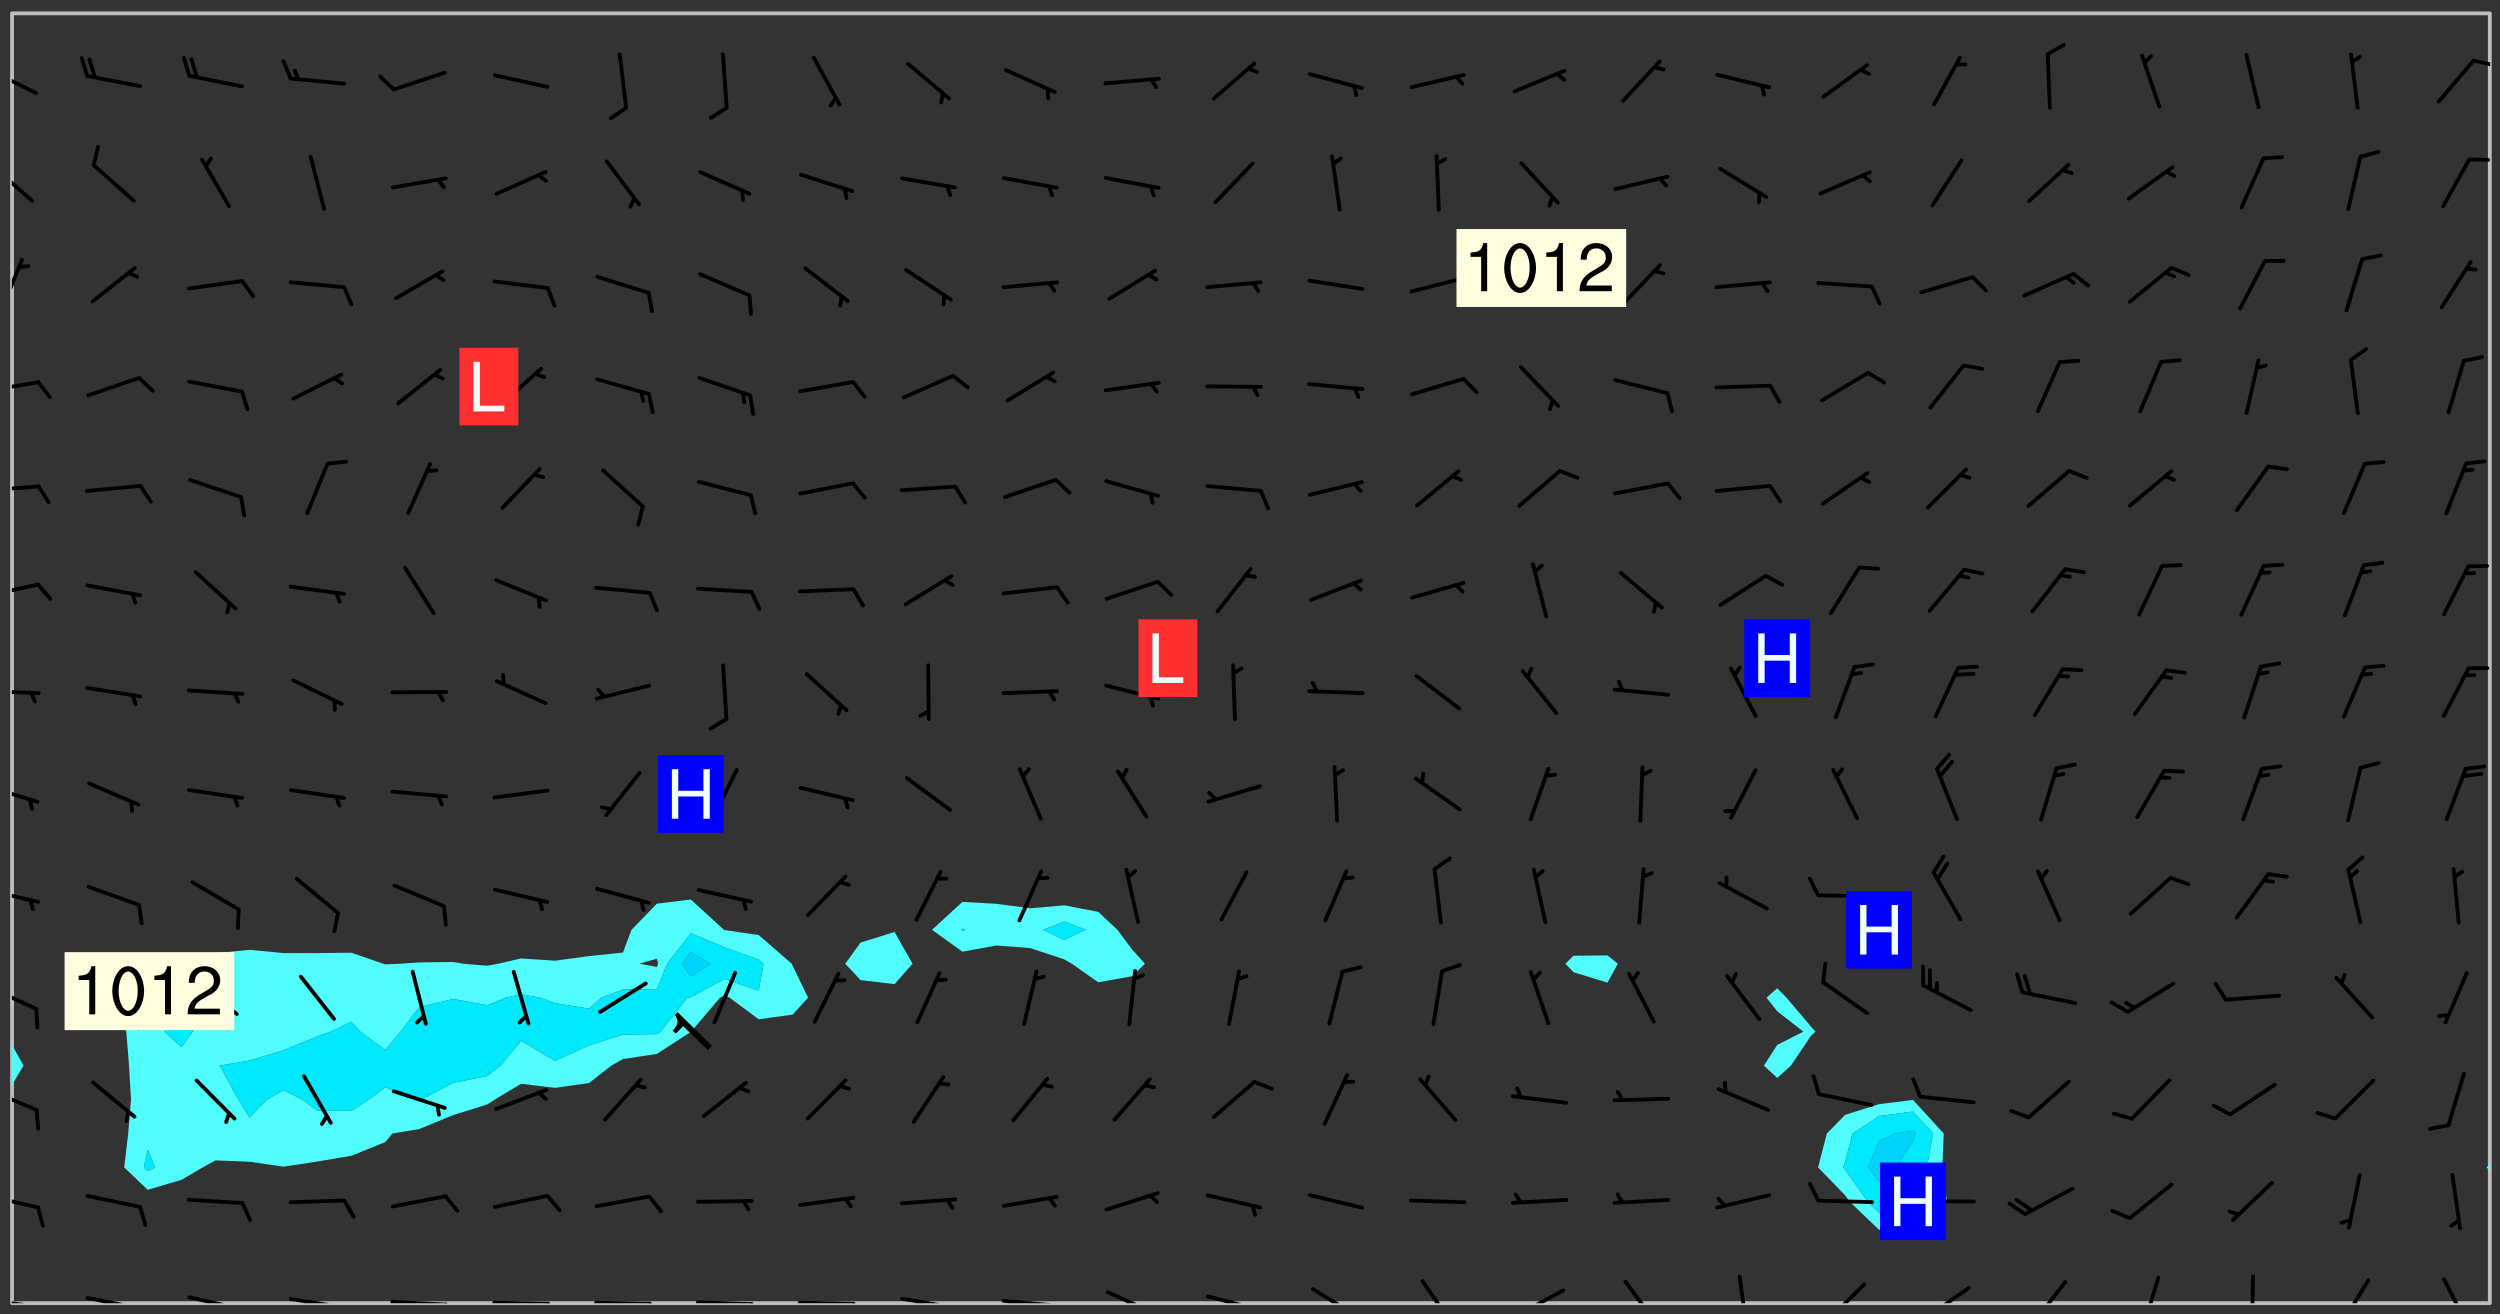 <svg xmlns="http://www.w3.org/2000/svg" role="img" xmlns:xlink="http://www.w3.org/1999/xlink" viewBox="142.45 309.95 326.84 171.84"><rect x="142.45" y="309.95" width="326.84" height="171.84" fill="#333333" stroke="none"/><defs><clipPath id="clip2"><path d="M 144 451 L 145 451 L 145 480.328 L 144 480.328 Z M 144 451"/></clipPath><clipPath id="clip3"><path d="M 144 311.672 L 145 311.672 L 145 447 L 144 447 Z M 144 311.672"/></clipPath><clipPath id="clip4"><path d="M 144 311.672 L 468 311.672 L 468 480.328 L 144 480.328 Z M 144 311.672"/></clipPath><clipPath id="clip5"><path d="M 467 463 L 468 463 L 468 480.328 L 467 480.328 Z M 467 463"/></clipPath><clipPath id="clip6"><path d="M 467 311.672 L 468 311.672 L 468 463 L 467 463 Z M 467 311.672"/></clipPath><clipPath id="clip7"><path d="M 144 479 L 148 479 L 148 480.328 L 144 480.328 Z M 144 479"/></clipPath><clipPath id="clip8"><path d="M 147 480 L 149 480 L 149 480.328 L 147 480.328 Z M 147 480"/></clipPath><clipPath id="clip9"><path d="M 153 479 L 162 479 L 162 480.328 L 153 480.328 Z M 153 479"/></clipPath><clipPath id="clip10"><path d="M 160 480 L 162 480 L 162 480.328 L 160 480.328 Z M 160 480"/></clipPath><clipPath id="clip11"><path d="M 166 479 L 175 479 L 175 480.328 L 166 480.328 Z M 166 479"/></clipPath><clipPath id="clip12"><path d="M 173 480 L 175 480 L 175 480.328 L 173 480.328 Z M 173 480"/></clipPath><clipPath id="clip13"><path d="M 180 479 L 188 479 L 188 480.328 L 180 480.328 Z M 180 479"/></clipPath><clipPath id="clip14"><path d="M 187 480 L 189 480 L 189 480.328 L 187 480.328 Z M 187 480"/></clipPath><clipPath id="clip15"><path d="M 193 479 L 202 479 L 202 480.328 L 193 480.328 Z M 193 479"/></clipPath><clipPath id="clip16"><path d="M 200 480 L 203 480 L 203 480.328 L 200 480.328 Z M 200 480"/></clipPath><clipPath id="clip17"><path d="M 206 480 L 215 480 L 215 480.328 L 206 480.328 Z M 206 480"/></clipPath><clipPath id="clip18"><path d="M 213 480 L 216 480 L 216 480.328 L 213 480.328 Z M 213 480"/></clipPath><clipPath id="clip19"><path d="M 220 480 L 228 480 L 228 480.328 L 220 480.328 Z M 220 480"/></clipPath><clipPath id="clip20"><path d="M 227 480 L 229 480 L 229 480.328 L 227 480.328 Z M 227 480"/></clipPath><clipPath id="clip21"><path d="M 233 479 L 241 479 L 241 480.328 L 233 480.328 Z M 233 479"/></clipPath><clipPath id="clip22"><path d="M 240 480 L 243 480 L 243 480.328 L 240 480.328 Z M 240 480"/></clipPath><clipPath id="clip23"><path d="M 246 480 L 255 480 L 255 480.328 L 246 480.328 Z M 246 480"/></clipPath><clipPath id="clip24"><path d="M 253 480 L 256 480 L 256 480.328 L 253 480.328 Z M 253 480"/></clipPath><clipPath id="clip25"><path d="M 260 479 L 268 479 L 268 480.328 L 260 480.328 Z M 260 479"/></clipPath><clipPath id="clip26"><path d="M 266 480 L 267 480 L 267 480.328 L 266 480.328 Z M 266 480"/></clipPath><clipPath id="clip27"><path d="M 273 479 L 281 479 L 281 480.328 L 273 480.328 Z M 273 479"/></clipPath><clipPath id="clip28"><path d="M 279 480 L 281 480 L 281 480.328 L 279 480.328 Z M 279 480"/></clipPath><clipPath id="clip29"><path d="M 287 478 L 294 478 L 294 480.328 L 287 480.328 Z M 287 478"/></clipPath><clipPath id="clip30"><path d="M 300 479 L 308 479 L 308 480.328 L 300 480.328 Z M 300 479"/></clipPath><clipPath id="clip31"><path d="M 305 480 L 307 480 L 307 480.328 L 305 480.328 Z M 305 480"/></clipPath><clipPath id="clip32"><path d="M 313 478 L 321 478 L 321 480.328 L 313 480.328 Z M 313 478"/></clipPath><clipPath id="clip33"><path d="M 328 477 L 333 477 L 333 480.328 L 328 480.328 Z M 328 477"/></clipPath><clipPath id="clip34"><path d="M 340 478 L 348 478 L 348 480.328 L 340 480.328 Z M 340 478"/></clipPath><clipPath id="clip35"><path d="M 354 477 L 360 477 L 360 480.328 L 354 480.328 Z M 354 477"/></clipPath><clipPath id="clip36"><path d="M 369 476 L 372 476 L 372 480.328 L 369 480.328 Z M 369 476"/></clipPath><clipPath id="clip37"><path d="M 380 477 L 387 477 L 387 480.328 L 380 480.328 Z M 380 477"/></clipPath><clipPath id="clip38"><path d="M 393 478 L 401 478 L 401 480.328 L 393 480.328 Z M 393 478"/></clipPath><clipPath id="clip39"><path d="M 391 480 L 395 480 L 395 480.328 L 391 480.328 Z M 391 480"/></clipPath><clipPath id="clip40"><path d="M 407 477 L 413 477 L 413 480.328 L 407 480.328 Z M 407 477"/></clipPath><clipPath id="clip41"><path d="M 422 476 L 425 476 L 425 480.328 L 422 480.328 Z M 422 476"/></clipPath><clipPath id="clip42"><path d="M 436 476 L 438 476 L 438 480.328 L 436 480.328 Z M 436 476"/></clipPath><clipPath id="clip43"><path d="M 448 477 L 453 477 L 453 480.328 L 448 480.328 Z M 448 477"/></clipPath><clipPath id="clip44"><path d="M 461 476 L 466 476 L 466 480.328 L 461 480.328 Z M 461 476"/></clipPath><clipPath id="clip45"><path d="M 144 465 L 148 465 L 148 469 L 144 469 Z M 144 465"/></clipPath><clipPath id="clip46"><path d="M 144 452 L 148 452 L 148 456 L 144 456 Z M 144 452"/></clipPath><clipPath id="clip47"><path d="M 144 438 L 148 438 L 148 443 L 144 443 Z M 144 438"/></clipPath><clipPath id="clip48"><path d="M 144 426 L 148 426 L 148 429 L 144 429 Z M 144 426"/></clipPath><clipPath id="clip49"><path d="M 144 412 L 148 412 L 148 416 L 144 416 Z M 144 412"/></clipPath><clipPath id="clip50"><path d="M 144 400 L 148 400 L 148 401 L 144 401 Z M 144 400"/></clipPath><clipPath id="clip51"><path d="M 144 386 L 148 386 L 148 389 L 144 389 Z M 144 386"/></clipPath><clipPath id="clip52"><path d="M 144 373 L 148 373 L 148 375 L 144 375 Z M 144 373"/></clipPath><clipPath id="clip53"><path d="M 144 359 L 148 359 L 148 362 L 144 362 Z M 144 359"/></clipPath><clipPath id="clip54"><path d="M 144 343 L 146 343 L 146 351 L 144 351 Z M 144 343"/></clipPath><clipPath id="clip55"><path d="M 144 331 L 147 331 L 147 337 L 144 337 Z M 144 331"/></clipPath><clipPath id="clip56"><path d="M 144 318 L 148 318 L 148 323 L 144 323 Z M 144 318"/></clipPath><clipPath id="clip57"><path d="M 465 317 L 468 317 L 468 319 L 465 319 Z M 465 317"/></clipPath><g id="surface1332" clip-path="url(#clip1)"><path fill="#fff" fill-opacity="0" fill-rule="evenodd" d="M 0 0 L 1000 0 L 1000 1000 L 0 1000 Z M 0 0"/><path fill="#d3d3d3" fill-opacity="0" fill-rule="evenodd" d="M162.152 355.867L161.918 356.16 161.977 356.395 162.094 356.566 162.27 356.801 162.562 357.148 162.676 357.207 162.793 357.035 162.852 356.801 163.027 356.625 163.492 356.449 164.191 356.449 164.426 356.742 164.715 357.559 164.773 357.734 164.949 357.965 165.301 358.199 166 358.898 166.172 359.074 166.406 359.422 166.641 359.832 166.93 360.414 167.34 360.879 167.57 361.113 167.805 361.289 167.922 361.52 168.098 361.812 168.27 362.977 168.27 363.211 168.328 363.5 168.387 363.617 168.504 363.734 168.852 364.145 168.969 364.316 169.145 364.492 169.32 364.727 169.438 364.898 169.609 365.25 169.668 365.484 169.902 365.891 170.137 365.832 169.961 366.008 169.902 366.938 169.32 366.938 169.086 366.824 168.738 366.938 168.621 367.055 168.562 367.348 168.504 367.523 168.387 367.695 167.922 367.988 167.863 368.223 167.805 368.336 167.805 368.98 167.863 369.152 167.863 369.562 167.922 369.621 167.922 370.027 167.98 370.434 168.098 370.609 168.156 370.668 168.387 371.309 168.328 371.602 168.328 372.301 168.27 372.883 168.27 373.117 168.211 373.348 168.156 373.699 168.156 375.621 168.211 375.738 168.637 375.738 168.27 375.855 168.246 376.207 169.137 377.375 170.879 377.914 172.219 378.273 172.219 378.812 172.309 379.621 172.844 380.336 174.363 380.605 175.254 380.52 175.344 381.684 175.879 381.863 177.039 381.684 179.094 380.699 180.254 380.336 182.133 380.16 183.828 379.98 183.648 380.699 182.133 380.785 180.883 380.875 180.078 381.145 179.004 381.953 179.273 382.672 179.809 383.57 179.629 384.195 179.363 385.004 179.629 386.082 180.254 386.98 181.059 387.16 182.309 386.98 182.043 387.703 182.141 388.207 182.195 388.5 182.195 388.672 182.254 388.965 182.254 389.371 182.43 389.488 182.781 389.605 183.188 389.605 183.48 389.43 183.594 389.312 183.652 389.195 183.77 388.965 183.828 388.789 184.18 388.324 184.41 388.148 184.586 388.09 184.762 388.148 184.82 388.324 184.938 389.312 184.992 389.781 185.051 389.953 185.168 390.188 185.344 390.246 186.16 390.305 186.449 390.305 186.566 390.539 186.625 390.945 186.684 391.297 186.684 392.402 186.801 392.695 186.918 393.043 187.207 393.742 187.383 394.094 187.965 394.848 188.316 395.023 188.488 395.082 188.957 395.316 189.598 395.781 189.945 396.016 190.238 396.191 190.531 396.246 190.762 396.309 191.578 396.656 191.871 396.832 191.984 397.004 192.336 397.355 192.453 397.531 192.977 398.172 192.977 398.461 193.035 398.812 193.035 399.16 193.094 399.512 193.152 399.801 193.27 399.859 193.441 399.918 193.617 399.918 194.199 400.152 194.375 400.27 194.551 400.559 194.727 400.793 194.84 401.027 195.133 401.258 195.25 401.375 195.25 401.785 195.309 401.84 195.598 402.074 195.832 402.191 195.891 402.309 196.008 402.48 196.066 402.598 196.297 402.832 196.355 403.008 196.59 403.066 196.707 403.125 196.59 403.238 196.531 403.355 196.531 403.473 196.414 403.766 196.297 404.055 196.297 404.637 196.473 404.754 196.59 404.812 196.648 404.93 196.766 405.047 196.879 405.105 197.055 405.453 197.113 405.805 197.172 406.211 197.172 406.387 197.113 406.562 196.996 407.262 196.996 407.434 197.113 407.609 197.406 407.902 197.812 407.902 197.988 408.02 198.105 408.191 198.223 408.484 198.223 408.719 197.695 408.719 197.465 408.484 197.23 408.484 197.055 408.543 196.996 409.242 197.055 409.59 197.172 409.766 197.348 410.176 197.465 410.406 197.754 410.875 197.93 410.93 198.453 410.93 198.688 410.988 199.445 411.629 199.504 411.922 199.504 412.156 199.562 412.215 199.793 412.562 199.793 412.914 199.676 413.086 199.676 413.379 199.969 413.668 200.262 413.844 200.434 413.902 200.727 414.078 201.02 414.195 201.602 414.602 201.891 414.836 202.184 415.012 202.402 415.172 202.418 415.184 202.648 415.359 203.289 415.883 203.465 416.117 203.582 416.293 203.758 416.469 203.871 416.641 203.871 417.281 203.988 417.457 204.457 417.574 205.039 417.691 205.273 417.75 205.504 417.863 205.797 417.98 205.91 418.039 206.496 418.391 206.785 418.562 206.961 418.625 207.137 418.68 207.312 418.738 208.012 419.09 208.301 419.266 208.535 419.32 208.824 419.496 209.059 419.613 209.699 420.02 209.992 420.137 210.164 420.195 210.398 420.254 210.809 420.312 211.039 420.371 211.273 420.488 211.332 420.66 210.922 420.836 211.391 420.895 211.449 421.188 211.562 421.422 211.738 421.477 211.973 421.535 212.148 421.594 212.555 421.711 213.195 421.945 213.312 422.117 213.371 422.352 213.371 422.527 213.312 422.645 213.254 423.051 213.488 423.285 213.605 423.344 213.953 423.461 214.594 423.691 214.77 423.809 215.059 423.926 215.234 424.102 215.469 424.566 216.051 425.672 216.227 425.848 216.574 426.023 216.75 426.141 217.102 426.258 218.148 426.781 218.383 426.84 218.848 426.953 219.141 427.012 219.605 427.188 220.363 427.77 220.598 428.004 220.945 428.469 221.121 428.645 221.41 428.879 222.227 429.578 222.52 429.754 222.809 430.043 223.102 430.219 223.395 430.508 224.09 431.148 224.266 431.324 224.559 431.559 224.848 431.793 225.316 432.082 225.957 432.664 226.305 432.898 226.539 433.191 226.887 433.539 227.238 434.004 228.172 434.996 228.52 435.402 228.637 435.578 228.871 435.637 228.984 435.754 229.629 435.93 229.859 436.043 230.094 436.102 230.387 436.277 230.617 436.395 231.551 437.094 231.957 437.5 232.191 437.676 232.598 437.852 232.832 437.969 233.648 438.316 233.996 438.551 234.23 438.668 234.523 438.957 234.754 439.074 235.512 439.426 235.863 439.598 236.094 439.656 236.387 439.773 236.621 439.832 237.492 440.008 238.309 440.008 238.777 440.238 238.949 440.297 239.824 440.996 240.289 441.113 240.582 441.172 240.758 441.23 240.988 441.289 241.457 441.348 241.805 441.406 242.156 441.465 242.562 441.523 242.855 441.523 243.027 441.582 243.027 441.812 243.203 441.988 243.496 441.988 243.844 442.047 244.195 442.105 244.895 442.223 245.535 442.223 246 441.988 246.293 441.812 246.465 441.695 246.875 441.523 247.164 441.348 248.098 440.883 248.566 440.59 249.09 440.297 249.555 440.125 250.02 439.949 251.07 439.484 251.359 439.367 251.77 439.25 252.059 439.133 252.586 438.957 254.102 438.258 254.684 437.91 254.973 437.852 255.266 437.793 255.613 437.676 256.488 437.445 256.84 437.328 256.953 437.328 257.188 437.27 258.062 437.035 258.297 436.977 259.109 436.977 259.461 436.918 260.277 436.801 260.449 436.742 260.801 436.688 261.094 436.629 261.324 436.57 262.141 436.395 262.316 436.336 262.664 436.336 262.898 436.277 263.363 436.16 264.121 435.988 264.355 435.93 264.703 435.93 265.113 435.812 265.402 435.754 266.688 435.695 266.977 435.695 267.387 435.637 267.617 435.578 267.793 435.578 268.668 435.461 269.074 435.461 269.484 435.344 269.832 435.344 270.184 435.23 271.055 435.172 272.805 435.172 273.852 435.461 274.262 435.578 274.551 435.695 274.902 435.812 275.191 435.93 276.242 436.102 276.531 436.16 276.824 436.16 277.117 436.219 277.289 436.277 277.699 436.336 277.871 436.395 277.988 436.453 278.105 436.453 278.223 436.512 278.574 436.57 278.688 436.57 279.098 436.637 281.02 437.031 282.945 437.426 284.465 437.875 286.16 438.594 288.305 439.398 289.91 438.68 291.34 437.875 292.5 436.797 293.75 436.348 296.785 435.629 298.66 435.27 300.805 433.922 303.039 432.668 305.539 431.41 307.234 430.961 309.02 430.781 310.18 430.512 310.805 431.051 312.145 430.781 312.859 429.793 313.844 428.449 314.289 428.27 315.094 427.91 316.969 427.371 318.754 426.922 320.004 426.652 321.164 426.562 322.863 426.473 324.824 426.203 326.074 426.113 326.613 426.113 327.238 426.023 328.129 426.023 330.273 425.844 332.684 425.664 335.273 425.574 336.969 425.754 338.578 425.844 340.008 426.203 341.168 426.922 343.043 427.91 344.203 429.438 344.469 430.152 345.098 430.242 345.453 431.141 345.988 431.68 346.523 433.207 347.598 433.566 348.133 433.566 347.328 434.102 347.418 435.809 348.133 438.504 349.023 439.309 349.918 440.297 350.633 441.555 352.418 442.094 353.938 441.914 354.293 443.258 355.902 442.453 356.883 441.914 357.152 442.184 357.469 441.969 357.688 441.824 358.488 442.273 358.938 441.914 359.293 441.914 359.828 441.645 360.367 440.926 360.902 440.656 361.527 439.668 362.688 440.117 363.527 440.488 364.922 441.105 366.617 440.926 368.223 440.926 370.008 441.016 370.188 439.309 370.723 437.965 371.527 438.234 372.02 439.082 372.422 439.488 372.332 440.027 372.332 440.387 373.047 440.836 373.758 440.566 375.188 440.566 375.547 441.555 375.992 442.812 376.707 444.156 377.957 444.785 379.652 445.414 380.367 445.234 380.547 444.695 381.527 444.605 381.977 444.965 382.062 446.223 381.797 446.852 381.262 447.031 381.262 447.57 381.977 448.555 382.242 449.094 383.227 450.082 384.027 451.16 383.762 451.52 383.672 452.418 383.047 454.75 382.691 456.816 382.602 458.609 382.422 459.328 382.332 459.867 382.332 461.305 381.352 463.188 380.992 464.895 380.457 465.793 379.652 466.961 379.387 467.5 381.441 468.754 381.527 469.113 381.172 469.652 381.082 469.473 381.082 470.281 381.172 471.719 380.727 472.434 379.652 472.527 379.387 473.242 379.922 474.141 380.727 474.859 381.887 475.668 383.227 475.938 383.672 476.297 383.316 476.746 381.527 476.656 380.277 476.207 379.562 475.488 378.938 475.398 378.762 478.988 378.574 480.297 467.934 480.297 467.934 311.703 412.664 311.703 412.664 360.785 413.426 360.91 416.715 361.453 418.738 364.289 418.738 367.043 421.09 367.375 423.438 367.707 427.488 367.707 426.109 371.867 424.086 372.574 422.062 373.277 421.52 373.621 418.926 375.238 418.738 375.355 416.715 373.277 415.984 370.535 413.312 368.457 411.938 364.957 411.871 364.875 409.914 362.203 412.664 360.785 412.664 311.703 294.422 311.703 294.422 403.117 294.539 403.148 294.672 403.16 294.746 403.234 294.852 403.281 294.941 403.34 295.027 403.398 295.117 403.457 295.414 403.754 295.473 403.844 295.504 403.961 295.531 404.078 295.547 404.215 295.516 404.332 295.457 404.422 295.398 404.508 295.355 404.613 295.309 404.715 295.281 404.836 295.281 404.98 295.457 405.25 295.605 405.398 295.68 405.484 295.754 405.559 295.797 405.664 295.859 405.754 295.918 405.84 295.961 405.945 296.02 406.035 296.066 406.137 296.109 406.242 296.168 406.328 296.285 406.508 296.359 406.582 296.422 406.668 296.48 406.758 296.523 406.863 296.582 406.953 296.641 407.039 296.703 407.129 296.762 407.219 296.805 407.32 296.922 407.5 296.996 407.574 297.055 407.66 297.129 407.734 297.219 407.793 297.324 407.84 297.473 407.84 297.605 407.824 297.738 407.84 297.84 407.793 297.914 407.719 297.961 407.617 297.945 407.484 297.945 407.336 297.898 407.23 297.871 407.113 297.824 407.012 297.797 406.891 297.754 406.789 297.691 406.699 297.648 406.598 297.605 406.492 297.574 406.375 297.559 406.242 297.547 406.105 297.633 406.047 297.691 405.961 297.812 405.93 297.855 406.035 297.871 406.168 297.871 406.285 297.93 406.387 297.988 406.477 298.078 406.535 298.227 406.684 298.285 406.773 298.328 406.879 298.316 406.98 298.402 407.039 298.508 407.086 298.594 407.145 298.684 407.203 298.758 407.277 298.641 407.305 298.535 407.352 298.449 407.41 298.375 407.484 298.316 407.574 298.254 407.66 298.227 407.781 298.18 407.883 298.137 407.988 298.105 408.105 298.094 408.238 298.078 408.371 298.078 408.52 298.105 408.637 298.152 408.742 298.195 408.844 298.254 408.934 298.328 409.008 298.418 409.066 298.492 409.141 298.582 409.199 298.641 409.289 298.684 409.395 298.73 409.496 298.848 409.527 298.98 409.543 299.129 409.543 299.246 409.512 299.352 409.555 299.395 409.66 299.441 409.762 299.469 409.883 299.5 410 299.527 410.117 299.559 410.238 299.586 410.355 299.691 410.398 299.793 410.445 299.926 410.43 300.074 410.578 300.137 410.664 300.211 410.738 300.281 410.812 300.371 410.875 300.477 410.918 300.578 410.961 300.695 410.992 300.832 411.008 300.949 410.977 301.023 410.902 301.051 410.785 301.039 410.652 301.008 410.531 300.98 410.414 301.023 410.309 301.141 410.309 301.23 410.371 301.348 410.398 301.496 410.398 301.629 410.414 301.777 410.414 301.91 410.43 302.043 410.414 302.191 410.414 302.324 410.398 302.457 410.387 302.594 410.398 302.711 410.371 302.844 410.355 303.035 410.297 302.977 410.473 302.961 410.605 302.934 410.727 302.918 410.859 302.859 410.945 302.727 410.961 302.621 411.008 302.516 411.051 302.398 411.082 302.281 411.109 302.016 411.141 301.867 411.141 301.734 411.156 301.66 411.23 301.719 411.316 301.867 411.465 301.984 411.645 302.059 411.715 302.148 411.777 302.238 411.836 302.324 411.895 302.414 411.953 302.516 411.996 302.621 412.059 302.727 412.102 302.812 412.16 302.918 412.207 303.02 412.25 303.199 412.367 303.258 412.457 303.215 412.559 303.168 412.664 303.184 412.797 303.406 413.02 303.465 413.109 303.508 413.211 303.539 413.332 303.582 413.434 303.598 413.566 303.629 413.684 303.641 413.82 303.672 413.938 303.82 414.086 303.922 414.129 304.027 414.172 304.145 414.203 304.277 414.219 304.414 414.234 304.531 414.234 304.648 414.203 304.738 414.145 304.781 414.039 304.828 413.938 304.871 413.832 304.902 413.715 304.914 413.582 304.914 413.434 304.902 413.301 304.887 413.168 304.855 413.051 304.812 412.945 304.766 412.84 304.723 412.738 304.68 412.633 304.664 412.5 304.68 412.367 304.707 412.25 304.738 412.133 304.766 412.012 304.812 411.91 304.902 411.852 304.988 411.789 305.062 411.715 305.152 411.656 305.375 411.434 305.434 411.348 305.508 411.273 305.625 411.094 305.684 411.008 305.684 410.859 305.609 410.785 305.508 410.738 305.402 410.695 305.301 410.652 305.242 410.562 305.195 410.457 305.168 410.34 305.258 410.281 305.375 410.25 305.477 410.207 305.656 410.09 305.805 409.941 305.816 409.809 305.805 409.703 305.715 409.645 305.582 409.66 305.434 409.66 305.301 409.676 305.168 409.66 305.047 409.629 304.961 409.57 304.887 409.496 304.828 409.406 304.766 409.32 304.648 409.141 304.59 409.055 304.621 408.934 304.707 408.875 304.828 408.844 304.887 408.758 304.887 408.637 304.855 408.52 304.797 408.43 304.738 408.344 304.691 408.238 304.664 408.121 304.648 407.988 304.707 407.898 304.781 407.824 304.871 407.766 304.988 407.586 305.062 407.512 305.121 407.426 305.27 407.277 305.391 407.246 305.523 407.23 305.656 407.246 305.73 407.32 305.773 407.426 305.789 407.559 305.758 407.676 305.641 407.707 305.508 407.719 305.359 407.867 305.316 407.973 305.27 408.074 305.242 408.195 305.211 408.312 305.211 408.461 305.242 408.578 305.285 408.684 305.344 408.773 305.418 408.844 305.492 408.918 305.609 408.949 305.73 408.977 305.848 408.949 305.98 408.934 306.098 408.934 306.188 408.992 306.262 409.066 306.309 409.172 306.367 409.258 306.469 409.305 306.602 409.32 306.707 409.363 306.793 409.422 306.781 409.527 306.707 409.602 306.527 409.719 306.469 409.809 306.379 409.867 306.309 409.941 306.234 410.016 306.172 410.105 306.145 410.223 306.129 410.355 306.145 410.488 306.129 410.621 306.129 410.77 306.145 410.902 306.172 411.02 306.203 411.141 306.277 411.215 306.367 411.273 306.453 411.332 306.543 411.391 306.66 411.422 306.66 411.508 306.559 411.555 306.469 411.613 306.203 411.645 306.086 411.672 305.938 411.672 305.832 411.715 305.73 411.762 305.672 411.852 305.609 412.086 305.598 412.219 305.566 412.34 305.551 412.473 305.551 412.766 305.539 412.898 305.551 413.035 305.566 413.168 305.699 413.184 305.832 413.195 305.953 413.227 306.039 413.285 306.113 413.359 306.16 413.465 306.203 413.566 306.219 413.699 306.219 414.145 306.203 414.277 306.203 414.723 306.234 414.988 306.262 415.105 306.277 415.238 306.309 415.355 306.395 415.566 306.426 415.832 306.426 415.98 306.395 416.098 306.367 416.215 306.336 416.336 306.309 416.453 306.277 416.57 306.246 416.691 306.234 416.824 306.219 416.957 306.309 417.016 306.426 416.984 306.527 417 306.574 417.105 306.543 417.371 306.543 417.812 306.5 417.918 306.453 418.023 306.41 418.125 306.367 418.23 306.309 418.316 306.277 418.438 306.234 418.555 306.203 418.672 306.188 418.805 306.203 418.938 306.262 419.027 306.367 419.074 306.453 419.133 306.512 419.219 306.5 419.355 306.469 419.473 306.426 419.574 306.426 420.02 306.41 420.152 306.41 420.301 306.379 420.418 306.336 420.523 306.309 420.641 306.262 420.746 306.219 420.848 306.188 420.969 306.16 421.086 306.129 421.219 306.098 421.336 306.07 421.453 306.027 421.559 305.996 421.676 305.965 421.797 305.953 421.93 305.938 422.062 305.938 422.359 305.965 422.477 305.965 422.625 306.012 423.023 306.039 423.141 306.098 423.23 306.219 423.262 306.367 423.262 306.5 423.246 306.559 423.336 306.559 423.453 306.5 423.543 306.41 423.602 306.309 423.645 306.203 423.691 306.113 423.75 306.027 423.809 305.891 423.824 305.773 423.793 305.641 423.777 305.539 423.824 305.477 423.91 305.465 424.047 305.449 424.18 305.418 424.297 305.391 424.414 305.375 424.547 305.344 424.668 305.344 424.965 305.359 425.098 305.391 425.215 305.391 425.363 305.402 425.496 305.402 425.645 305.375 425.762 305.328 425.863 305.301 425.984 305.27 426.102 305.211 426.191 305.137 426.266 305.035 426.309 304.93 426.355 304.812 426.383 304.691 426.414 304.59 426.367 304.648 426.281 304.754 426.234 304.781 426.117 304.812 426 304.84 425.879 304.871 425.762 304.871 425.613 304.887 425.48 304.855 425.363 304.812 425.258 304.707 425.273 304.633 425.348 304.531 425.391 304.441 425.453 304.367 425.527 304.324 425.629 304.309 425.762 304.277 425.879 304.25 426 304.219 426.117 304.191 426.234 304.16 426.355 304.133 426.473 304.102 426.59 304.059 426.695 303.969 426.754 303.879 426.754 303.762 426.723 303.73 426.637 303.746 426.5 303.715 426.383 303.715 426.234 303.703 426.102 303.703 425.953 303.641 425.719 303.613 425.598 303.57 425.496 303.523 425.391 303.465 425.305 303.406 425.215 303.363 425.109 303.301 425.023 303.152 424.875 303.082 424.801 302.977 424.754 302.871 424.711 302.77 424.668 302.473 424.371 302.383 424.297 302.297 424.238 302.191 424.195 302.102 424.133 302.016 424.074 301.91 424.031 301.82 423.973 301.734 423.91 301.66 423.84 301.555 423.793 301.469 423.734 301.363 423.691 301.273 423.629 301.172 423.586 301.066 423.543 300.98 423.484 300.875 423.438 300.77 423.395 300.668 423.348 300.578 423.289 300.477 423.246 300.371 423.203 300.281 423.141 300.164 423.113 300.031 423.098 299.898 423.113 299.75 423.113 299.617 423.129 299.5 423.098 299.41 423.039 299.336 422.965 299.246 422.906 299.145 422.859 298.996 422.859 298.875 422.832 298.773 422.789 298.699 422.715 298.582 422.535 298.492 422.477 298.391 422.434 298.301 422.371 298.195 422.328 298.105 422.27 298.02 422.211 297.914 422.164 297.855 422.078 297.797 421.988 297.754 421.883 297.707 421.781 297.633 421.707 297.547 421.648 297.473 421.574 297.383 421.516 297.16 421.293 297.117 421.188 297.086 420.922 297.191 420.879 297.336 420.879 297.441 420.922 297.516 420.996 297.605 421.055 297.691 421.113 297.797 421.16 297.887 421.219 298.035 421.367 298.105 421.441 298.254 421.59 298.316 421.676 298.391 421.75 298.477 421.809 298.551 421.883 298.641 421.945 298.73 422.004 298.816 422.062 299.086 422.238 299.188 422.285 299.293 422.328 299.395 422.371 299.441 422.297 299.5 422.211 299.574 422.137 299.645 422.062 299.75 422.105 299.824 422.18 299.883 422.27 299.926 422.371 299.973 422.477 300.016 422.582 300.137 422.609 300.254 422.582 300.328 422.492 300.371 422.387 300.43 422.297 300.504 422.223 300.609 422.18 300.727 422.152 300.859 422.164 300.949 422.223 301.098 422.371 301.156 422.461 301.199 422.566 301.246 422.668 301.289 422.773 301.332 422.875 301.438 422.922 301.543 422.965 301.676 422.98 301.762 422.922 301.82 422.832 301.895 422.758 302 422.715 302.117 422.742 302.223 422.789 302.324 422.832 302.43 422.875 302.531 422.922 302.711 423.039 302.711 423.156 302.695 423.289 302.711 423.422 302.727 423.559 302.785 423.645 302.887 423.691 303.008 423.719 303.125 423.75 303.273 423.75 303.391 423.719 303.449 423.629 303.629 423.512 303.688 423.422 303.762 423.348 303.82 423.262 303.938 423.082 304.117 422.965 304.234 422.996 304.324 423.055 304.367 423.129 304.352 423.262 304.352 423.379 304.441 423.438 304.59 423.438 304.723 423.422 304.855 423.41 305.121 423.379 305.227 423.336 305.344 423.305 305.465 423.277 305.539 423.203 305.609 423.129 305.672 423.039 305.656 422.934 305.609 422.832 305.508 422.789 305.402 422.773 305.285 422.801 305.02 422.832 304.871 422.832 304.797 422.758 304.707 422.699 304.59 422.668 304.473 422.641 304.34 422.625 304.191 422.625 304.059 422.641 303.762 422.641 303.656 422.594 303.508 422.445 303.465 422.344 303.406 422.254 303.629 422.031 303.715 421.973 303.82 421.93 303.938 421.898 304.07 421.883 304.203 421.898 304.34 421.914 304.441 421.957 304.574 421.945 304.664 421.883 304.766 421.84 304.828 421.75 304.781 421.648 304.691 421.59 304.574 421.559 304.473 421.516 304.414 421.426 304.352 421.336 304.352 421.219 304.367 421.086 304.473 421.039 304.547 420.969 304.547 420.848 304.457 420.789 304.426 420.672 304.516 420.613 304.59 420.539 304.633 420.434 304.691 420.344 304.738 420.242 304.754 420.109 304.754 419.961 304.707 419.855 304.664 419.754 304.574 419.695 304.441 419.68 304.34 419.637 304.203 419.621 304.086 419.59 303.641 419.59 303.508 419.574 303.375 419.562 303.242 419.547 303.125 419.516 302.977 419.516 302.844 419.5 302.711 419.488 302.445 419.457 302.324 419.414 302.238 419.355 302.164 419.281 302.164 419.133 302.176 419 302.281 418.953 302.383 418.91 302.516 418.895 302.668 418.895 302.801 418.879 303.094 418.879 303.215 418.91 303.316 418.953 303.406 419.012 303.641 419.074 303.762 419.027 303.852 418.969 303.953 418.926 304.086 418.91 304.191 418.953 304.293 419 304.426 419.012 304.547 418.984 304.691 418.984 304.812 418.953 304.93 418.926 305.035 418.879 305.109 418.805 305.195 418.746 305.344 418.598 305.402 418.512 305.449 418.406 305.477 418.289 305.492 418.184 305.391 418.141 305.301 418.082 305.184 418.051 305.078 418.008 304.988 417.945 304.914 417.859 304.84 417.785 304.738 417.742 304.633 417.695 304.531 417.652 304.473 417.562 304.426 417.461 304.34 417.25 304.277 417.164 304.219 417.074 304.145 417 304.059 416.941 303.789 416.941 303.672 416.973 303.582 417.031 303.48 417.074 303.348 417.09 303.242 417.074 303.215 416.957 303.152 416.867 303.035 416.836 302.934 416.793 302.785 416.645 302.754 416.527 302.738 416.422 302.812 416.348 302.992 416.23 303.109 416.203 303.227 416.172 303.363 416.188 303.465 416.23 303.57 416.273 303.672 416.32 303.777 416.363 303.895 416.395 304.027 416.41 304.145 416.438 304.277 416.453 304.383 416.438 304.473 416.379 304.398 416.305 304.293 416.262 304.219 416.188 304.145 416.098 303.996 415.949 303.91 415.891 303.82 415.832 303.746 415.758 303.656 415.699 303.555 415.652 303.434 415.625 303.332 415.578 303.227 415.535 303.109 415.504 303.008 415.461 302.887 415.43 302.738 415.43 302.621 415.461 302.516 415.504 302.43 415.566 302.25 415.684 302.164 415.742 302.074 415.801 301.969 415.848 301.883 415.906 301.777 415.949 301.676 415.992 301.57 416.039 301.496 416.113 301.438 416.203 301.379 416.289 301.332 416.395 301.273 416.48 301.199 416.555 301.066 416.543 300.949 416.512 300.832 416.512 300.758 416.586 300.668 416.645 300.594 416.719 300.504 416.777 300.418 416.836 300.312 416.883 300.211 416.926 300.074 416.941 299.973 416.898 299.824 416.75 299.719 416.703 299.633 416.703 299.527 416.75 299.426 416.793 299.305 416.824 299.188 416.793 299.113 416.719 299.113 416.602 299.145 416.48 299.219 416.41 299.277 416.32 299.352 416.246 299.469 416.215 299.574 416.172 299.867 416.172 300 416.156 300.137 416.141 300.238 416.098 300.328 416.039 300.43 415.992 300.52 415.934 300.652 415.922 300.742 415.98 300.875 415.992 300.965 415.934 301.051 415.875 301.156 415.832 301.246 415.773 301.332 415.711 301.422 415.652 301.57 415.504 301.629 415.418 301.688 415.328 301.793 415.285 301.926 415.27 302.043 415.297 302.164 415.328 302.223 415.27 302.281 415.18 302.312 414.914 302.34 414.797 302.445 414.809 302.578 414.824 302.68 414.781 302.77 414.723 302.828 414.633 302.902 414.559 302.961 414.469 303.008 414.367 303.02 414.234 303.008 414.102 302.961 413.996 302.812 413.848 302.754 413.758 302.695 413.672 302.652 413.566 302.652 413.121 302.668 412.988 302.668 412.84 302.68 412.707 302.621 412.648 302.531 412.707 302.43 412.664 302.25 412.547 302.164 412.488 302.102 412.398 302.043 412.309 301.969 412.234 301.883 412.176 301.762 412.207 301.66 412.219 301.555 412.266 301.469 412.324 301.363 412.367 301.215 412.516 301.125 412.574 301.039 412.633 300.949 412.695 300.844 412.738 300.711 412.754 300.711 412.633 300.816 412.59 300.934 412.559 301.008 412.488 301.051 412.383 301.051 412.234 301.023 412.117 300.875 411.969 300.742 411.953 300.594 411.953 300.477 411.984 300.371 412.027 300.27 412.07 300.18 412.133 300.062 412.16 299.988 412.086 300 411.953 299.957 411.852 299.914 411.746 299.824 411.688 299.707 411.715 299.586 411.746 299.469 411.777 299.367 411.82 299.246 411.852 299.145 411.895 299.039 411.938 298.949 411.996 298.848 412.012 298.848 411.895 298.863 411.762 298.805 411.672 298.73 411.715 298.582 411.863 298.523 411.953 298.449 412.027 298.402 412.133 298.359 412.234 298.285 412.309 298.227 412.398 298.152 412.473 298.094 412.559 298.02 412.633 297.93 412.695 297.855 412.766 297.781 412.84 297.68 412.855 297.547 412.871 297.441 412.828 297.441 412.707 297.59 412.559 297.633 412.457 297.691 412.367 297.738 412.266 297.781 412.16 297.84 412.07 297.871 411.953 297.914 411.852 297.945 411.73 297.973 411.613 298.02 411.508 298.062 411.406 298.105 411.301 298.18 411.23 298.27 411.168 298.359 411.109 298.461 411.066 298.758 411.066 299.023 411.035 299.129 410.992 299.055 410.918 298.938 410.887 298.832 410.844 298.742 410.785 298.641 410.738 298.551 410.68 298.449 410.637 298.344 410.594 298.254 410.531 298.168 410.473 298.062 410.43 297.961 410.387 297.84 410.355 297.723 410.324 297.621 410.281 297.5 410.25 297.398 410.207 297.309 410.148 297.266 410.043 297.25 409.91 297.352 409.867 297.484 409.852 297.621 409.867 297.754 409.852 297.855 409.809 297.914 409.719 297.93 409.613 297.84 409.555 297.766 409.48 297.664 409.438 297.574 409.379 297.426 409.23 297.383 409.125 297.367 408.992 297.367 408.699 297.309 408.609 297.219 408.551 297.145 408.477 297.102 408.371 297.07 408.254 297.012 408.164 296.938 408.09 296.82 408.062 296.746 407.988 296.656 407.93 296.566 407.867 296.48 407.809 296.406 407.734 296.348 407.648 296.301 407.543 296.215 407.484 296.066 407.336 295.871 407.277 295.738 407.293 295.637 407.336 295.562 407.41 295.516 407.512 295.473 407.617 295.414 407.707 295.355 407.793 295.059 408.09 294.969 408.148 294.883 408.148 294.82 408.062 294.777 407.957 294.809 407.84 294.867 407.75 294.895 407.633 294.883 407.5 294.793 407.438 294.688 407.484 294.57 407.512 294.453 407.543 294.184 407.719 294.082 407.766 293.965 407.793 293.859 407.84 293.77 407.898 293.668 407.941 293.609 407.855 293.562 407.75 293.578 407.617 293.625 407.512 293.695 407.438 293.77 407.367 293.828 407.277 293.828 407.129 293.785 407.023 293.547 407.023 293.445 407.07 293.414 407.188 293.387 407.305 293.355 407.426 293.281 407.469 293.148 407.484 293.074 407.438 293.031 407.336 292.988 407.23 292.941 407.129 292.898 407.023 292.777 407.055 292.676 407.098 292.543 407.113 292.426 407.145 292.32 407.188 292.23 407.246 292.129 407.293 292.008 407.32 291.875 407.336 291.773 407.293 291.715 407.203 291.668 407.098 291.625 406.996 291.582 406.891 291.582 406.773 291.641 406.684 291.727 406.625 291.906 406.508 292.008 406.461 292.113 406.418 292.219 406.359 292.32 406.316 292.41 406.254 292.512 406.211 292.617 406.152 292.719 406.105 292.809 406.047 292.914 406.004 293.016 405.961 293.105 405.898 293.207 405.855 293.344 405.84 293.461 405.871 293.562 405.914 293.684 405.945 293.785 405.988 293.891 406.035 293.992 406.078 294.098 406.121 294.199 406.168 294.305 406.211 294.406 406.254 294.512 406.301 294.598 406.359 294.703 406.402 294.82 406.434 294.926 406.477 295.027 406.523 295.117 406.582 295.223 406.625 295.324 406.668 295.43 406.715 295.547 406.742 295.648 406.789 295.77 406.816 295.918 406.816 296.004 406.758 296.02 406.656 296.078 406.566 296.051 406.449 295.977 406.375 295.859 406.195 295.785 406.121 295.695 406.047 295.516 405.93 295.43 405.871 295.324 405.828 295.223 405.781 294.953 405.605 294.895 405.516 294.82 405.441 294.762 405.352 294.719 405.25 294.688 405.133 294.672 404.996 294.672 404.434 294.66 404.301 294.645 404.168 294.613 404.051 294.598 403.918 294.586 403.785 294.555 403.664 294.332 403.441 294.273 403.355 294.258 403.25 294.289 403.133 294.422 403.117 294.422 311.703 172.992 311.703 172.992 313.156 172.934 313.391 172.582 314.441 172.41 314.965 172.293 315.312 172.117 315.723 172 315.895 171.766 316.188 171.535 316.246 171.184 316.246 171.066 316.305 170.836 316.711 170.836 317.004 170.953 317.18 171.184 317.41 171.301 317.645 171.941 318.402 172.234 318.867 172.41 319.102 172.641 319.453 172.875 319.801 173.516 320.617 173.691 321.082 173.863 321.492 173.98 322.188 174.156 322.656 174.273 324.055 174.332 324.52 174.332 325.395 174.449 326.441 174.449 331.223 174.391 331.688 174.039 332.969 173.863 333.492 173.75 333.902 173.398 334.832 172.934 336 172.699 336.582 172.582 336.758 172.41 337.105 172.234 337.512 171.883 338.328 171.824 338.621 171.711 338.914 171.594 339.203 171.535 339.379 171.418 340.254 171.359 340.66 171.301 340.777 171.242 340.953 171.184 341.125 170.953 341.652 170.836 341.824 170.836 342.059 170.719 342.293 170.66 342.465 170.484 343.051 170.484 343.34 170.426 343.516 170.426 343.809 170.367 343.922 170.309 344.449 170.309 344.621 170.254 344.855 170.254 347.477 170.078 348.293 169.961 348.469 169.785 348.703 169.668 348.875 169.555 349.109 168.969 350.043 168.738 350.332 168.445 350.797 168.27 351.031 167.98 351.383 167.629 352.082 167.516 352.312 167.34 352.723 167.164 352.953 166.758 353.48 165.941 354.18 165.648 354.352 165.359 354.586 165.184 354.703 165.008 354.879 164.484 355.285 163.957 355.461 163.785 355.637 163.551 355.691 162.91 355.867 162.152 355.867M174.363 386.891L173.289 387.34 173.648 388.234 174.898 387.52 175.344 386.98 174.363 386.891"/><path fill="#d3d3d3" fill-opacity="0" fill-rule="evenodd" d="M201.508 416.598L200.613 416.598 201.062 417.227 202.043 417.586 202.848 417.496 203.293 416.508 203.117 416.598 202.402 416.242 201.508 416.598M356.129 475.668L356.07 475.145 356.07 474.852 356.184 474.559 356.242 474.328 356.711 473.859 356.824 473.859 356.941 473.746 357.059 473.688 357.234 473.688 357.469 473.629 357.816 473.629 358.051 473.688 358.168 473.746 358.398 473.918 358.457 474.094 358.574 474.676 358.574 474.969 358.457 475.145 358.285 475.434 358.109 475.609 357.582 476.133 357.352 476.367 357.234 476.426 357.059 476.426 356.941 476.367 356.535 476.074 356.359 475.957 356.242 475.898 356.184 475.785 356.129 475.668M362.77 464.711L362.711 464.539 362.711 463.43 362.77 463.258 362.945 463.199 363.117 463.141 363.293 463.141 363.527 463.082 363.645 463.141 363.703 463.84 363.645 464.012 363.527 464.188 363.41 464.246 363.176 464.77 363.062 464.828 362.828 464.828 362.77 464.711M372.383 450.32L372.266 450.145 372.266 449.445 372.559 448.57 372.676 448.398 372.852 448.047 372.965 447.816 373.082 447.523 373.434 446.766 373.551 446.535 373.723 446.301 373.898 446.301 374.016 446.242 374.656 446.242 374.773 446.301 375.008 446.535 375.18 446.648 375.531 446.941 375.648 447.059 375.762 447.234 375.762 447.348 375.879 447.406 375.996 447.523 375.996 448.223 375.938 448.398 375.938 448.629 375.879 448.805 375.531 449.855 375.414 450.086 375.297 450.32 375.18 450.379 374.949 450.613 374.309 450.902 373.434 450.902 373.023 450.785 372.383 450.32"/><path fill="none" stroke="#bebebe" stroke-linecap="round" stroke-linejoin="round" stroke-miterlimit="10" stroke-width=".5" d="M 431.957 354.305 L 108.027 354.305 L 108.027 185.68 L 431.957 185.68 L 431.957 354.305" transform="matrix(1 0 0 -1 36 666)"/><g clip-path="url(#clip2)"><path fill="#fff" fill-opacity="0" fill-rule="evenodd" d="M 144 475.891 L 144 480.328 L 144.004 480.328 L 144 480.328 L 144 451.824 L 144 475.891"/></g><g clip-path="url(#clip3)"><path fill="#fff" fill-opacity="0" fill-rule="evenodd" d="M 144 444.82 L 144 446.523 L 144 311.672 L 144.004 311.672 L 144 311.672 L 144 444.82"/></g><path fill="#50fcfc" fill-rule="evenodd" d="M 144 446.523 L 144 451.824 L 144.004 451.82 L 144.004 446.527 L 144 446.523"/><g clip-path="url(#clip4)"><path fill="#fff" fill-opacity="0" fill-rule="evenodd" d="M 144.004 480.328 L 144.004 451.82 L 145.527 449.262 L 144.004 446.527 L 144.004 311.672 L 232.766 311.672 L 232.766 427.543 L 228.328 428.094 L 225.012 431.508 L 223.891 434.484 L 219.453 434.945 L 215.016 435.547 L 210.574 435.254 L 207.586 435.945 L 206.137 436.207 L 203.043 435.945 L 201.699 435.715 L 197.262 435.773 L 194.723 435.945 L 192.82 436.023 L 192.555 435.945 L 188.383 434.504 L 183.945 434.555 L 179.508 434.551 L 175.066 434.125 L 170.629 434.559 L 166.191 435.617 L 165.801 435.945 L 161.754 438.203 L 157.754 440.383 L 158.961 444.82 L 159.316 449.262 L 159.574 453.699 L 159.211 458.137 L 158.688 462.574 L 161.754 465.5 L 166.191 464.191 L 168.945 462.574 L 170.629 461.656 L 175.066 461.832 L 179.508 462.477 L 183.945 461.801 L 188.383 461.051 L 192.82 459.258 L 193.746 458.137 L 197.262 457.555 L 201.699 455.73 L 206.137 454.344 L 207.137 453.699 L 210.574 451.637 L 215.016 452.172 L 219.453 451.539 L 222.375 449.262 L 223.891 448.406 L 228.328 447.734 L 232.766 444.859 L 232.809 444.82 L 236.578 440.383 L 237.207 440.051 L 237.836 440.383 L 241.645 443.211 L 246.082 442.59 L 248.094 440.383 L 246.082 436.215 L 245.957 435.945 L 241.645 432.195 L 237.207 431.551 L 237.086 431.508 L 232.766 427.543 L 232.766 311.672 L 259.398 311.672 L 259.398 431.789 L 254.957 433.18 L 252.953 435.945 L 254.957 438.078 L 259.398 438.613 L 261.754 435.945 L 259.398 431.789 L 259.398 311.672 L 268.273 311.672 L 268.273 427.859 L 264.297 431.508 L 268.273 434.371 L 272.711 433.559 L 277.152 433.902 L 281.59 435.375 L 282.578 435.945 L 286.027 438.371 L 290.465 437.582 L 292.133 435.945 L 290.465 434.094 L 288.531 431.508 L 286.027 429.16 L 281.59 428.312 L 277.152 428.695 L 272.711 428.109 L 268.273 427.859 L 268.273 311.672 L 352.602 311.672 L 352.602 434.855 L 348.164 434.902 L 347.102 435.945 L 348.164 437.051 L 352.602 438.418 L 353.961 435.945 L 352.602 434.855 L 352.602 311.672 L 374.793 311.672 L 374.793 439.141 L 373.395 440.383 L 374.793 442.156 L 378.219 444.82 L 374.793 446.562 L 373.059 449.262 L 374.793 450.875 L 376.586 449.262 L 379.234 445.332 L 379.809 444.82 L 379.234 444.184 L 376.008 440.383 L 374.793 439.141 L 374.793 311.672 L 392.547 311.672 L 392.547 453.746 L 388.109 454.301 L 383.672 455.703 L 381.285 458.137 L 380.137 462.574 L 383.672 466.215 L 384.227 467.016 L 388.109 470.73 L 392.547 469.906 L 396.984 467.016 L 396.391 462.574 L 396.562 458.137 L 392.547 453.746 L 392.547 311.672 L 467.996 311.672 L 467.996 462.105 L 467.531 462.574 L 467.996 463.035 L 467.996 480.328 L 144.004 480.328"/></g><path fill="#50fcfc" fill-rule="evenodd" d="M145.527 449.262L144.004 451.82 144.004 446.527 145.527 449.262M158.961 444.82L157.754 440.383 161.754 438.203 161.754 460.223 161.254 462.574 161.754 463.051 162.734 462.574 161.754 460.223 161.754 438.203 165.801 435.945 166.191 435.617 166.191 439.559 164.832 440.383 163.961 444.82 166.191 446.863 167.641 444.82 170.629 441.105 171.375 440.383 170.629 439.773 166.191 439.559 166.191 435.617 170.629 434.559 175.066 434.125 179.508 434.551 183.945 434.555 188.383 434.504 192.555 435.945 192.82 436.023 194.723 435.945 197.262 435.773 201.699 435.715 203.043 435.945 206.137 436.207 207.586 435.945 210.574 435.254 215.016 435.547 219.453 434.945 223.891 434.484 225.012 431.508 228.328 428.094 228.328 435.285 226.055 435.945 228.328 436.363 228.492 435.945 228.328 435.285 228.328 428.094 232.766 427.543 232.766 431.953 229.652 435.945 228.328 439.328 223.891 439.297 221.059 440.383 219.453 441.824 215.016 441.094 213.07 440.383 210.574 439.93 208.547 440.383 206.137 441.371 201.699 440.555 197.262 441.602 194.824 444.82 192.82 447.207 189.551 444.82 188.383 443.52 185.703 444.82 183.945 445.43 179.508 447.258 175.066 448.602 171.18 449.262 173.598 453.699 175.066 456.059 177.375 453.699 179.508 452.484 181.953 453.699 183.945 455.156 188.383 455.184 190.688 453.699 192.82 452.102 196.652 453.699 197.262 453.859 197.566 453.699 201.699 451.516 206.137 450.625 207.895 449.262 210.574 446.027 215.016 448.641 219.453 446.625 223.891 445.207 228.328 445.148 228.828 444.82 232.328 440.383 232.766 440.32 237.207 437.938 241.645 439.465 242.27 435.945 241.645 435.402 237.207 433.812 232.766 431.953 232.766 427.543 237.086 431.508 237.207 431.551 241.645 432.195 245.957 435.945 246.082 436.215 248.094 440.383 246.082 442.59 241.645 443.211 237.836 440.383 237.207 440.051 236.578 440.383 232.809 444.82 232.766 444.859 228.328 447.734 223.891 448.406 222.375 449.262 219.453 451.539 215.016 452.172 210.574 451.637 207.137 453.699 206.137 454.344 201.699 455.73 197.262 457.555 193.746 458.137 192.82 459.258 188.383 461.051 183.945 461.801 179.508 462.477 175.066 461.832 170.629 461.656 168.945 462.574 166.191 464.191 161.754 465.5 158.688 462.574 159.211 458.137 159.574 453.699 159.316 449.262 158.961 444.82"/><path fill="#00e8fc" fill-rule="evenodd" d="M161.754 463.051L161.254 462.574 161.754 460.223 162.734 462.574 161.754 463.051M166.191 446.863L163.961 444.82 164.832 440.383 166.191 439.559 170.629 439.773 171.375 440.383 170.629 441.105 167.641 444.82 166.191 446.863M173.598 453.699L171.18 449.262 175.066 448.602 179.508 447.258 183.945 445.43 185.703 444.82 188.383 443.52 189.551 444.82 192.82 447.207 194.824 444.82 197.262 441.602 201.699 440.555 206.137 441.371 208.547 440.383 210.574 439.93 213.07 440.383 215.016 441.094 219.453 441.824 221.059 440.383 223.891 439.297 228.328 439.328 229.652 435.945 232.766 431.953 232.766 434.434 231.59 435.945 232.766 437.602 235.355 435.945 232.766 434.434 232.766 431.953 237.207 433.812 241.645 435.402 242.27 435.945 241.645 439.465 237.207 437.938 232.766 440.32 232.328 440.383 228.828 444.82 228.328 445.148 223.891 445.207 219.453 446.625 215.016 448.641 210.574 446.027 207.895 449.262 206.137 450.625 201.699 451.516 197.566 453.699 197.262 453.859 196.652 453.699 192.82 452.102 190.688 453.699 188.383 455.184 183.945 455.156 181.953 453.699 179.508 452.484 177.375 453.699 175.066 456.059 173.598 453.699"/><path fill="#fff" fill-opacity="0" fill-rule="evenodd" d="M 228.328 435.285 L 226.055 435.945 L 228.328 436.363 L 228.492 435.945 L 228.328 435.285"/><path fill="#00d4fc" fill-rule="evenodd" d="M 232.766 437.602 L 231.59 435.945 L 232.766 434.434 L 235.355 435.945 L 232.766 437.602"/><path fill="#50fcfc" fill-rule="evenodd" d="M254.957 438.078L252.953 435.945 254.957 433.18 259.398 431.789 261.754 435.945 259.398 438.613 254.957 438.078M268.273 434.371L264.297 431.508 268.273 427.859 268.273 431.344 268.094 431.508 268.273 431.637 268.695 431.508 268.273 431.344 268.273 427.859 272.711 428.109 277.152 428.695 281.59 428.312 281.59 430.414 278.828 431.508 281.59 432.828 284.402 431.508 281.59 430.414 281.59 428.312 286.027 429.16 288.531 431.508 290.465 434.094 292.133 435.945 290.465 437.582 286.027 438.371 282.578 435.945 281.59 435.375 277.152 433.902 272.711 433.559 268.273 434.371"/><path fill="#00e8fc" fill-rule="evenodd" d="M268.273 431.637L268.094 431.508 268.273 431.344 268.695 431.508 268.273 431.637M281.59 432.828L278.828 431.508 281.59 430.414 284.402 431.508 281.59 432.828"/><path fill="#50fcfc" fill-rule="evenodd" d="M348.164 437.051L347.102 435.945 348.164 434.902 352.602 434.855 353.961 435.945 352.602 438.418 348.164 437.051M374.793 450.875L373.059 449.262 374.793 446.562 378.219 444.82 374.793 442.156 373.395 440.383 374.793 439.141 376.008 440.383 379.234 444.184 379.809 444.82 379.234 445.332 376.586 449.262 374.793 450.875M383.672 466.215L380.137 462.574 381.285 458.137 383.672 455.703 388.109 454.301 392.547 453.746 392.547 455.262 388.109 455.859 384.633 458.137 383.672 461.832 383.406 462.574 383.672 462.848 386.578 467.016 388.109 468.477 392.547 467.207 392.844 467.016 394.344 462.574 395.176 458.137 392.547 455.262 392.547 453.746 396.562 458.137 396.391 462.574 396.984 467.016 392.547 469.906 388.109 470.73 384.227 467.016 383.672 466.215"/><path fill="#00e8fc" fill-rule="evenodd" d="M 383.672 462.848 L 383.406 462.574 L 383.672 461.832 L 384.633 458.137 L 388.109 455.859 L 392.547 455.262 L 392.547 457.785 L 390.191 458.137 L 388.109 459.105 L 386.703 462.574 L 388.109 464.438 L 390.25 462.574 L 392.547 459.148 L 392.871 458.137 L 392.547 457.785 L 392.547 455.262 L 395.176 458.137 L 394.344 462.574 L 392.844 467.016 L 392.547 467.207 L 388.109 468.477 L 386.578 467.016 L 383.672 462.848"/><path fill="#00d4fc" fill-rule="evenodd" d="M 388.109 464.438 L 386.703 462.574 L 388.109 459.105 L 390.191 458.137 L 392.547 457.785 L 392.871 458.137 L 392.547 459.148 L 390.25 462.574 L 388.109 464.438"/><path fill="#50fcfc" fill-rule="evenodd" d="M 467.996 463.035 L 467.531 462.574 L 467.996 462.105 L 467.996 463.035"/><g clip-path="url(#clip5)"><path fill="#fff" fill-opacity="0" fill-rule="evenodd" d="M 467.996 480.328 L 468 480.328 L 468 463.035 L 468 480.328 L 467.996 480.328"/></g><path fill="#50fcfc" fill-rule="evenodd" d="M 467.996 462.105 L 467.996 463.035 L 468 463.035 L 468 462.105 L 467.996 462.105"/><g clip-path="url(#clip6)"><path fill="#fff" fill-opacity="0" fill-rule="evenodd" d="M 467.996 311.672 L 468 311.672 L 468 462.105 L 468 311.672 L 467.996 311.672"/></g><path fill="#fff" fill-opacity="0" fill-rule="evenodd" d="M 234.027 450.824 L 238.117 446.652 L 231.004 439.68 L 226.914 443.848 L 234.027 450.824"/><path fill-rule="evenodd" d="M 230.676 442.633 L 231.031 442.27 L 235.527 446.676 L 234.977 447.238 L 231.77 444.098 L 230.797 445.086 L 230.398 444.699 L 230.746 444.254 L 230.883 444.035 L 230.98 443.809 L 231.023 443.566 L 230.992 443.293 L 230.883 442.984 L 230.676 442.633"/><g clip-path="url(#clip7)"><path fill="none" stroke="#000" stroke-linecap="round" stroke-linejoin="round" stroke-miterlimit="10" stroke-width=".5" d="M 111.477 185.16 L 104.523 186.18" transform="matrix(1 0 0 -1 36 666)"/></g><g clip-path="url(#clip8)"><path fill="none" stroke="#000" stroke-linecap="round" stroke-linejoin="round" stroke-miterlimit="10" stroke-width=".5" d="M 111.477 185.16 L 112.301 182.852" transform="matrix(1 0 0 -1 36 666)"/></g><g clip-path="url(#clip9)"><path fill="none" stroke="#000" stroke-linecap="round" stroke-linejoin="round" stroke-miterlimit="10" stroke-width=".5" d="M 124.762 184.988 L 117.867 186.355" transform="matrix(1 0 0 -1 36 666)"/></g><g clip-path="url(#clip10)"><path fill="none" stroke="#000" stroke-linecap="round" stroke-linejoin="round" stroke-miterlimit="10" stroke-width=".5" d="M 124.762 184.988 L 125.473 182.641" transform="matrix(1 0 0 -1 36 666)"/></g><g clip-path="url(#clip11)"><path fill="none" stroke="#000" stroke-linecap="round" stroke-linejoin="round" stroke-miterlimit="10" stroke-width=".5" d="M 138.059 184.902 L 131.203 186.441" transform="matrix(1 0 0 -1 36 666)"/></g><g clip-path="url(#clip12)"><path fill="none" stroke="#000" stroke-linecap="round" stroke-linejoin="round" stroke-miterlimit="10" stroke-width=".5" d="M 138.059 184.902 L 138.707 182.535" transform="matrix(1 0 0 -1 36 666)"/></g><g clip-path="url(#clip13)"><path fill="none" stroke="#000" stroke-linecap="round" stroke-linejoin="round" stroke-miterlimit="10" stroke-width=".5" d="M 151.414 185.117 L 144.477 186.223" transform="matrix(1 0 0 -1 36 666)"/></g><g clip-path="url(#clip14)"><path fill="none" stroke="#000" stroke-linecap="round" stroke-linejoin="round" stroke-miterlimit="10" stroke-width=".5" d="M 151.414 185.117 L 152.211 182.797" transform="matrix(1 0 0 -1 36 666)"/></g><g clip-path="url(#clip15)"><path fill="none" stroke="#000" stroke-linecap="round" stroke-linejoin="round" stroke-miterlimit="10" stroke-width=".5" d="M 164.77 185.496 L 157.75 185.848" transform="matrix(1 0 0 -1 36 666)"/></g><g clip-path="url(#clip16)"><path fill="none" stroke="#000" stroke-linecap="round" stroke-linejoin="round" stroke-miterlimit="10" stroke-width=".5" d="M 164.77 185.496 L 165.812 183.273" transform="matrix(1 0 0 -1 36 666)"/></g><g clip-path="url(#clip17)"><path fill="none" stroke="#000" stroke-linecap="round" stroke-linejoin="round" stroke-miterlimit="10" stroke-width=".5" d="M 178.09 185.609 L 171.062 185.734" transform="matrix(1 0 0 -1 36 666)"/></g><g clip-path="url(#clip18)"><path fill="none" stroke="#000" stroke-linecap="round" stroke-linejoin="round" stroke-miterlimit="10" stroke-width=".5" d="M 178.09 185.609 L 179.203 183.422" transform="matrix(1 0 0 -1 36 666)"/></g><g clip-path="url(#clip19)"><path fill="none" stroke="#000" stroke-linecap="round" stroke-linejoin="round" stroke-miterlimit="10" stroke-width=".5" d="M 191.402 185.609 L 184.379 185.73" transform="matrix(1 0 0 -1 36 666)"/></g><g clip-path="url(#clip20)"><path fill="none" stroke="#000" stroke-linecap="round" stroke-linejoin="round" stroke-miterlimit="10" stroke-width=".5" d="M 191.402 185.609 L 192.52 183.426" transform="matrix(1 0 0 -1 36 666)"/></g><g clip-path="url(#clip21)"><path fill="none" stroke="#000" stroke-linecap="round" stroke-linejoin="round" stroke-miterlimit="10" stroke-width=".5" d="M 204.719 185.555 L 197.695 185.789" transform="matrix(1 0 0 -1 36 666)"/></g><g clip-path="url(#clip22)"><path fill="none" stroke="#000" stroke-linecap="round" stroke-linejoin="round" stroke-miterlimit="10" stroke-width=".5" d="M 204.719 185.555 L 205.797 183.348" transform="matrix(1 0 0 -1 36 666)"/></g><g clip-path="url(#clip23)"><path fill="none" stroke="#000" stroke-linecap="round" stroke-linejoin="round" stroke-miterlimit="10" stroke-width=".5" d="M 218.035 185.602 L 211.008 185.742" transform="matrix(1 0 0 -1 36 666)"/></g><g clip-path="url(#clip24)"><path fill="none" stroke="#000" stroke-linecap="round" stroke-linejoin="round" stroke-miterlimit="10" stroke-width=".5" d="M 218.035 185.602 L 219.141 183.41" transform="matrix(1 0 0 -1 36 666)"/></g><g clip-path="url(#clip25)"><path fill="none" stroke="#000" stroke-linecap="round" stroke-linejoin="round" stroke-miterlimit="10" stroke-width=".5" d="M 231.301 185.086 L 224.371 186.258" transform="matrix(1 0 0 -1 36 666)"/></g><g clip-path="url(#clip26)"><path fill="none" stroke="#000" stroke-linecap="round" stroke-linejoin="round" stroke-miterlimit="10" stroke-width=".5" d="M 230.293 185.254 L 230.68 184.09" transform="matrix(1 0 0 -1 36 666)"/></g><g clip-path="url(#clip27)"><path fill="none" stroke="#000" stroke-linecap="round" stroke-linejoin="round" stroke-miterlimit="10" stroke-width=".5" d="M 244.648 185.352 L 237.652 185.988" transform="matrix(1 0 0 -1 36 666)"/></g><g clip-path="url(#clip28)"><path fill="none" stroke="#000" stroke-linecap="round" stroke-linejoin="round" stroke-miterlimit="10" stroke-width=".5" d="M 243.633 185.445 L 244.105 184.312" transform="matrix(1 0 0 -1 36 666)"/></g><g clip-path="url(#clip29)"><path fill="none" stroke="#000" stroke-linecap="round" stroke-linejoin="round" stroke-miterlimit="10" stroke-width=".5" d="M 257.664 184.215 L 251.27 187.125" transform="matrix(1 0 0 -1 36 666)"/></g><g clip-path="url(#clip30)"><path fill="none" stroke="#000" stroke-linecap="round" stroke-linejoin="round" stroke-miterlimit="10" stroke-width=".5" d="M 271.176 184.773 L 264.383 186.57" transform="matrix(1 0 0 -1 36 666)"/></g><g clip-path="url(#clip31)"><path fill="none" stroke="#000" stroke-linecap="round" stroke-linejoin="round" stroke-miterlimit="10" stroke-width=".5" d="M 270.188 185.035 L 270.469 183.84" transform="matrix(1 0 0 -1 36 666)"/></g><g clip-path="url(#clip32)"><path fill="none" stroke="#000" stroke-linecap="round" stroke-linejoin="round" stroke-miterlimit="10" stroke-width=".5" d="M 284.094 183.836 L 278.098 187.508" transform="matrix(1 0 0 -1 36 666)"/></g><g clip-path="url(#clip33)"><path fill="none" stroke="#000" stroke-linecap="round" stroke-linejoin="round" stroke-miterlimit="10" stroke-width=".5" d="M 296.395 182.773 L 292.426 188.57" transform="matrix(1 0 0 -1 36 666)"/></g><g clip-path="url(#clip34)"><path fill="none" stroke="#000" stroke-linecap="round" stroke-linejoin="round" stroke-miterlimit="10" stroke-width=".5" d="M 310.812 187.352 L 304.641 183.992" transform="matrix(1 0 0 -1 36 666)"/></g><g clip-path="url(#clip35)"><path fill="none" stroke="#000" stroke-linecap="round" stroke-linejoin="round" stroke-miterlimit="10" stroke-width=".5" d="M 323.133 182.848 L 318.949 188.492" transform="matrix(1 0 0 -1 36 666)"/></g><g clip-path="url(#clip36)"><path fill="none" stroke="#000" stroke-linecap="round" stroke-linejoin="round" stroke-miterlimit="10" stroke-width=".5" d="M 334.828 182.191 L 333.883 189.152" transform="matrix(1 0 0 -1 36 666)"/></g><g clip-path="url(#clip37)"><path fill="none" stroke="#000" stroke-linecap="round" stroke-linejoin="round" stroke-miterlimit="10" stroke-width=".5" d="M 345.156 183.215 L 350.184 188.125" transform="matrix(1 0 0 -1 36 666)"/></g><g clip-path="url(#clip38)"><path fill="none" stroke="#000" stroke-linecap="round" stroke-linejoin="round" stroke-miterlimit="10" stroke-width=".5" d="M 358.113 183.648 L 363.859 187.691" transform="matrix(1 0 0 -1 36 666)"/></g><g clip-path="url(#clip39)"><path fill="none" stroke="#000" stroke-linecap="round" stroke-linejoin="round" stroke-miterlimit="10" stroke-width=".5" d="M 358.113 183.648 L 355.922 184.762" transform="matrix(1 0 0 -1 36 666)"/></g><g clip-path="url(#clip40)"><path fill="none" stroke="#000" stroke-linecap="round" stroke-linejoin="round" stroke-miterlimit="10" stroke-width=".5" d="M 372.145 182.895 L 376.457 188.445" transform="matrix(1 0 0 -1 36 666)"/></g><g clip-path="url(#clip41)"><path fill="none" stroke="#000" stroke-linecap="round" stroke-linejoin="round" stroke-miterlimit="10" stroke-width=".5" d="M 386.594 182.309 L 388.637 189.031" transform="matrix(1 0 0 -1 36 666)"/></g><g clip-path="url(#clip42)"><path fill="none" stroke="#000" stroke-linecap="round" stroke-linejoin="round" stroke-miterlimit="10" stroke-width=".5" d="M 400.855 182.16 L 401.008 189.184" transform="matrix(1 0 0 -1 36 666)"/></g><g clip-path="url(#clip43)"><path fill="none" stroke="#000" stroke-linecap="round" stroke-linejoin="round" stroke-miterlimit="10" stroke-width=".5" d="M 412.414 182.672 L 416.078 188.668" transform="matrix(1 0 0 -1 36 666)"/></g><g clip-path="url(#clip44)"><path fill="none" stroke="#000" stroke-linecap="round" stroke-linejoin="round" stroke-miterlimit="10" stroke-width=".5" d="M 429.152 182.539 L 425.973 188.805" transform="matrix(1 0 0 -1 36 666)"/></g><g clip-path="url(#clip45)"><path fill="none" stroke="#000" stroke-linecap="round" stroke-linejoin="round" stroke-miterlimit="10" stroke-width=".5" d="M 111.422 198.188 L 104.578 199.785" transform="matrix(1 0 0 -1 36 666)"/></g><path fill="none" stroke="#000" stroke-linecap="round" stroke-linejoin="round" stroke-miterlimit="10" stroke-width=".5" d="M111.422 198.188L112.051 195.812M124.754 198.27L117.875 199.703M124.754 198.27L125.438 195.914M138.137 198.777L131.121 199.195M138.137 198.777L139.156 196.543M151.457 199.105L144.434 198.867M151.457 199.105L152.68 196.977M164.711 199.652L157.809 198.32M164.711 199.652L166.25 197.742M178.012 199.719L171.141 198.254M178.012 199.719L179.59 197.84M191.348 199.621L184.434 198.352M191.348 199.621L192.871 197.695M204.719 199.039L197.691 198.934M203.695 199.023L204.289 197.949M218.004 199.449L211.039 198.523M216.988 199.316L217.703 198.316M231.34 199.246L224.332 198.727M230.32 199.168L230.973 198.133M244.613 199.578L237.688 198.395M243.605 199.406L244.355 198.434M257.812 200.051L251.117 197.922M256.84 199.742L257.719 198.883M271.207 198.199L264.355 199.773M270.207 198.43L270.527 197.246M284.512 198.164L277.68 199.809M290.898 199.098L297.922 198.875M304.219 198.793L311.234 199.18M305.238 198.848L304.605 199.898M317.531 198.797L324.551 199.176M318.555 198.852L317.922 199.902M330.938 198.172L337.773 199.801M331.934 198.41L331.121 199.332M344.16 199.082L351.184 198.891M344.16 199.082L343.066 201.281M357.473 198.996L364.5 198.977M357.473 198.996L356.328 201.168M371.203 197.332L377.402 200.641M371.203 197.332L369.164 198.703M372.102 197.812L370.066 199.184M384.879 196.785L390.355 201.188M384.879 196.785L382.621 197.75M398.391 196.562L403.473 201.41M399.129 197.266L397.965 197.652M413.543 195.543L414.949 202.43M413.746 196.547L412.57 196.199M428.066 195.508L427.059 202.465M427.918 196.52L426.93 195.797" transform="matrix(1 0 0 -1 36 666)"/><g clip-path="url(#clip46)"><path fill="none" stroke="#000" stroke-linecap="round" stroke-linejoin="round" stroke-miterlimit="10" stroke-width=".5" d="M 111.234 210.926 L 104.766 213.676" transform="matrix(1 0 0 -1 36 666)"/></g><path fill="none" stroke="#000" stroke-linecap="round" stroke-linejoin="round" stroke-miterlimit="10" stroke-width=".5" d="M111.234 210.926L111.445 208.484M124.027 210.066L118.605 214.535M123.238 210.719L122.992 209.516M137.105 209.809L132.152 214.793M136.387 210.535L136.023 209.363M149.695 209.254L146.195 215.348M149.184 210.141L148.531 209.102M164.602 211.211L157.922 213.391M163.629 211.527L163.84 210.32M177.859 213.547L171.289 211.055M176.906 213.184L177.828 212.379M190.23 214.922L185.551 209.68M189.551 214.16L190.742 213.867M203.961 214.484L198.449 210.121M203.16 213.848L204.281 213.355M216.992 214.797L212.047 209.805M216.273 214.07L217.449 213.719M229.773 215.234L225.898 209.371M229.207 214.379L230.43 214.262M243.375 215.02L238.926 209.582M242.73 214.23L243.934 213.988M256.777 214.949L252.156 209.656M256.105 214.176L257.301 213.898M270.441 214.598L265.121 210.004M270.441 214.598L272.727 213.711M282.566 215.492L279.625 209.109M282.137 214.562L283.363 214.633M292.113 214.957L296.711 209.645M292.781 214.184L293.223 215.328M304.238 212.73L311.215 211.875M305.254 212.605L304.812 213.75M317.527 212.199L324.555 212.402M318.551 212.23L317.945 213.297M331.117 213.66L337.598 210.941M332.059 213.266L331.949 214.488M344.23 213.008L351.113 211.594M344.23 213.008L343.539 215.363M357.492 212.676L364.48 211.93M357.492 212.676L356.578 214.953M371.68 209.965L376.926 214.637M371.68 209.965L369.375 210.816M385.164 209.785L390.066 214.82M385.164 209.785L382.809 210.469M398.008 210.355L403.855 214.246M398.008 210.355L395.848 211.52M411.758 209.824L416.738 214.781M411.758 209.824L409.41 210.547M426.539 208.941L428.582 215.664M426.539 208.941L424.133 208.469" transform="matrix(1 0 0 -1 36 666)"/><g clip-path="url(#clip47)"><path fill="none" stroke="#000" stroke-linecap="round" stroke-linejoin="round" stroke-miterlimit="10" stroke-width=".5" d="M 111.195 224.152 L 104.805 227.082" transform="matrix(1 0 0 -1 36 666)"/></g><path fill="none" stroke="#000" stroke-linecap="round" stroke-linejoin="round" stroke-miterlimit="10" stroke-width=".5" d="M111.195 224.152L111.34 221.703M124.457 224.047L118.172 227.184M124.457 224.047L124.523 221.594M137.418 223.48L131.84 227.754M136.609 224.102L136.406 222.891M150.113 222.852L145.777 228.379M162.125 222.211L160.398 229.023M161.871 223.203L160.965 222.379M175.539 222.238L173.613 228.996M175.258 223.223L174.375 222.371M190.871 227.477L184.91 223.758M202.559 228.859L199.852 222.375M216.074 228.766L212.965 222.465M215.621 227.852L216.848 227.887M229.277 228.82L226.391 222.414M228.859 227.887L230.082 227.969M241.953 229.035L240.348 222.195M241.723 228.043L242.906 228.355M254.848 229.109L254.086 222.125M254.734 228.094L255.875 228.547M268.441 229.066L267.121 222.164M268.25 228.062L269.422 228.426M281.957 229.023L280.238 222.211M281.957 229.023L284.336 229.609M294.98 229.082L293.844 222.148M294.98 229.082L297.305 229.871M306.586 228.941L308.867 222.293M306.918 227.973L307.754 228.867M319.426 228.734L322.656 222.496M319.895 227.828L320.59 228.84M332.25 228.426L336.465 222.805M332.863 227.609L333.383 228.719M344.793 227.633L350.547 223.602M344.793 227.633L345.094 230.066M357.875 227.246L364.098 223.988M357.875 227.246L357.859 229.699M358.777 226.773L358.762 229.227M359.684 226.297L359.676 227.523M370.859 226.316L377.746 224.918M370.859 226.316L370.16 228.668M371.859 226.113L371.16 228.465M384.629 223.77L390.605 227.465M384.629 223.77L382.508 225.004M385.496 224.305L384.438 224.926M397.43 225.348L404.434 225.883M397.43 225.348L396.113 227.422M411.887 228.219L416.605 223.012M412.574 227.461L412.988 228.617M426.172 222.391L428.949 228.844M426.578 223.328L425.355 223.227" transform="matrix(1 0 0 -1 36 666)"/><g clip-path="url(#clip48)"><path fill="none" stroke="#000" stroke-linecap="round" stroke-linejoin="round" stroke-miterlimit="10" stroke-width=".5" d="M 111.422 238.137 L 104.578 239.727" transform="matrix(1 0 0 -1 36 666)"/></g><path fill="none" stroke="#000" stroke-linecap="round" stroke-linejoin="round" stroke-miterlimit="10" stroke-width=".5" d="M110.426 238.367L110.742 237.184M124.625 237.746L118.008 240.113M124.625 237.746L124.977 235.32M137.66 237.152L131.602 240.711M137.66 237.152L137.555 234.699M150.648 236.688L145.238 241.172M150.648 236.688L150.156 234.285M164.504 237.582L158.016 240.281M164.504 237.582L164.734 235.137M177.996 238.129L171.156 239.734M177 238.363L177.312 237.176M191.281 238.016L184.5 239.848M190.297 238.281L190.57 237.086M204.637 238.172L197.777 239.691M203.637 238.391L203.965 237.211M216.973 241.449L212.07 236.414M216.258 240.715L217.438 240.375M229.414 242.07L226.254 235.793M228.957 241.156L230.184 241.184M242.582 242.141L239.719 235.723M242.164 241.207L243.387 241.293M253.699 242.359L255.234 235.504M253.922 241.363L254.852 242.16M269.43 242.035L266.133 235.828M282.48 242.16L279.711 235.703M282.078 241.223L283.301 241.324M293.988 242.418L294.832 235.445M293.988 242.418L296 243.824M306.977 242.363L308.477 235.5M307.195 241.367L308.129 242.16M321.328 242.434L320.754 235.43M321.246 241.414L322.371 241.898M331.262 240.598L337.449 237.266M332.164 240.113L332.168 241.34M344.16 239L351.184 238.863M344.16 239L343.047 241.188M359.234 241.977L362.738 235.887M359.234 241.977L360.539 244.055M359.746 241.09L361.047 243.168M372.871 242.141L375.73 235.723M373.285 241.207L374.043 242.176M390.223 241.285L385.008 236.578M390.223 241.285L392.531 240.453M403 241.773L398.863 236.09M403 241.773L405.43 241.43M402.398 240.945L403.613 240.773M413.461 242.355L415.031 235.508M413.461 242.355L415.316 243.965M413.691 241.359L414.617 242.164M427.234 242.43L427.891 235.434M427.328 241.41L428.355 242.086" transform="matrix(1 0 0 -1 36 666)"/><g clip-path="url(#clip49)"><path fill="none" stroke="#000" stroke-linecap="round" stroke-linejoin="round" stroke-miterlimit="10" stroke-width=".5" d="M 111.363 251.223 L 104.637 253.27" transform="matrix(1 0 0 -1 36 666)"/></g><path fill="none" stroke="#000" stroke-linecap="round" stroke-linejoin="round" stroke-miterlimit="10" stroke-width=".5" d="M110.383 251.523L110.621 250.316M124.543 250.863L118.086 253.629M123.605 251.266L123.707 250.043M138.105 251.73L131.156 252.762M137.094 251.883L137.504 250.727M151.422 251.73L144.469 252.762M150.41 251.883L150.82 250.727M164.758 251.922L157.762 252.57M163.742 252.016L164.215 250.887M178.059 252.707L171.094 251.785M185.719 249.484L190.062 255.008M186.348 250.289L185.141 250.508M199.652 249.094L202.762 255.398M199.652 249.094L197.199 249.02M217.941 251.438L211.102 253.055M216.945 251.676L217.258 250.488M230.664 250.164L225.004 254.328M239.773 255.48L242.527 249.012M240.176 254.539L240.945 255.492M252.59 255.219L256.34 249.273M253.137 254.352L253.746 255.418M264.414 251.242L271.148 253.25M265.395 251.535L264.531 252.406M280.926 255.758L281.266 248.738M280.977 254.734L282.027 255.363M291.535 254.266L297.285 250.227M292.371 253.68L292.523 254.895M308.891 255.562L306.559 248.934M308.551 254.598L309.766 254.781M321.176 255.758L320.906 248.734M321.137 254.734L322.242 255.27M332.746 249.125L335.969 255.367M333.215 250.031L331.988 250.016M346.117 255.398L349.223 249.094M346.57 254.48L347.285 255.477M359.684 255.512L362.289 248.984M359.684 255.512L361.27 257.383M360.062 254.562L361.648 256.434M375.32 255.609L373.281 248.883M375.32 255.609L377.727 256.086M375.023 254.629L376.227 254.867M389.387 255.281L385.848 249.211M389.387 255.281L391.84 255.184M388.871 254.398L390.098 254.352M402.148 255.543L399.715 248.949M402.148 255.543L404.582 255.871M401.797 254.582L403.012 254.746M415.051 255.668L413.441 248.828M415.051 255.668L417.426 256.293M428.797 255.535L426.324 248.957M428.797 255.535L431.23 255.852M428.438 254.578L430.871 254.895" transform="matrix(1 0 0 -1 36 666)"/><g clip-path="url(#clip50)"><path fill="none" stroke="#000" stroke-linecap="round" stroke-linejoin="round" stroke-miterlimit="10" stroke-width=".5" d="M 111.512 265.441 L 104.488 265.684" transform="matrix(1 0 0 -1 36 666)"/></g><path fill="none" stroke="#000" stroke-linecap="round" stroke-linejoin="round" stroke-miterlimit="10" stroke-width=".5" d="M110.488 265.477L111.027 264.375M124.785 265.008L117.844 266.113M123.773 265.168L124.172 264.008M138.137 265.34L131.125 265.781M137.117 265.406L137.625 264.289M151.105 264.023L144.785 267.102M150.184 264.473L150.227 263.246M164.773 265.586L157.746 265.535M163.75 265.578L164.336 264.5M171.371 267.008L177.777 264.117M172.305 266.586L172.227 267.809M184.48 264.719L191.301 266.406M185.473 264.965L184.652 265.875M201.426 262.055L200.984 269.066M201.426 262.055L199.336 260.77M217.121 263.199L211.918 267.922M216.367 263.887L216.062 262.699M227.879 262.047L227.793 269.074M227.867 263.07L226.793 262.48M244.66 265.691L237.641 265.43M243.641 265.656L244.258 264.594M257.875 264.711L251.059 266.414M256.883 264.957L257.18 263.766M267.664 269.074L267.895 262.051M267.699 268.051L268.762 268.664M277.586 265.695L284.605 265.43M278.605 265.656L278.07 266.762M291.613 267.688L297.207 263.438M305.531 268.305L309.922 262.82M306.168 267.508L306.652 268.633M317.543 265.898L324.539 265.227M318.562 265.801L318.094 266.934M332.73 268.676L335.98 262.445M333.203 267.77L333.898 268.781M348.895 268.855L346.449 262.266M348.895 268.855L351.324 269.184M348.539 267.898L349.754 268.062M362.465 268.75L359.508 262.375M362.465 268.75L364.914 268.883M362.035 267.82L364.484 267.957M376.125 268.566L372.477 262.559M376.125 268.566L378.574 268.426M375.594 267.691L376.82 267.621M389.664 268.418L385.57 262.707M389.664 268.418L392.094 268.09M389.066 267.586L390.285 267.422M402.02 268.902L399.844 262.223M402.02 268.902L404.438 269.328M401.703 267.93L402.91 268.145M415.629 268.793L412.867 262.332M415.629 268.793L418.07 269M415.227 267.852L416.449 267.957M429.184 268.68L425.941 262.445M429.184 268.68L431.637 268.703M428.711 267.773L429.938 267.785" transform="matrix(1 0 0 -1 36 666)"/><g clip-path="url(#clip51)"><path fill="none" stroke="#000" stroke-linecap="round" stroke-linejoin="round" stroke-miterlimit="10" stroke-width=".5" d="M 111.434 279.629 L 104.566 278.125" transform="matrix(1 0 0 -1 36 666)"/></g><path fill="none" stroke="#000" stroke-linecap="round" stroke-linejoin="round" stroke-miterlimit="10" stroke-width=".5" d="M111.434 279.629L113.023 277.762M124.77 278.23L117.859 279.523M123.766 278.418L124.133 277.25M137.227 276.508L132.035 281.246M136.469 277.199L136.164 276.008M151.43 278.414L144.461 279.34M150.414 278.547L150.844 277.398M159.391 281.852L163.133 275.902M177.832 277.555L171.32 280.199M176.883 277.938L177.008 276.719M191.387 278.547L184.391 279.207M191.387 278.547L192.332 276.281M204.711 278.668L197.699 279.086M204.711 278.668L205.734 276.434M218.031 279.02L211.012 278.734M218.031 279.02L219.27 276.902M230.832 280.711L224.84 277.043M229.961 280.18L231.016 279.555M244.641 279.289L237.66 278.465M244.641 279.289L246.039 277.273M257.801 279.988L251.133 277.766M257.801 279.988L259.578 278.297M269.941 281.648L265.621 276.105M269.312 280.84L270.52 280.629M284.371 280.145L277.82 277.609M283.418 279.777L284.348 278.973M297.785 279.855L291.035 277.898M296.805 279.57L297.66 278.691M306.863 282.281L308.59 275.473M307.113 281.293L308.023 282.117M323.719 276.602L318.363 281.152M322.938 277.262L322.676 276.066M337.309 280.781L331.402 276.973M337.309 280.781L339.449 279.586M349.531 281.855L345.812 275.895M349.531 281.855L351.98 281.688M363.242 281.57L358.73 276.184M363.242 281.57L365.641 281.062M362.586 280.785L363.785 280.531M376.457 281.652L372.145 276.102M376.457 281.652L378.875 281.234M375.828 280.844L377.039 280.633M389.113 282.055L386.121 275.699M389.113 282.055L391.562 282.176M402.395 282.07L399.469 275.684M402.395 282.07L404.844 282.219M401.969 281.141L403.191 281.215M415.488 282.164L413.004 275.59M415.488 282.164L417.922 282.473M415.129 281.207L416.344 281.363M429.152 282.012L425.973 275.742M429.152 282.012L431.605 282.059M428.688 281.098L429.914 281.121" transform="matrix(1 0 0 -1 36 666)"/><g clip-path="url(#clip52)"><path fill="none" stroke="#000" stroke-linecap="round" stroke-linejoin="round" stroke-miterlimit="10" stroke-width=".5" d="M 111.504 292.453 L 104.496 291.93" transform="matrix(1 0 0 -1 36 666)"/></g><path fill="none" stroke="#000" stroke-linecap="round" stroke-linejoin="round" stroke-miterlimit="10" stroke-width=".5" d="M111.504 292.453L112.812 290.379M124.812 292.52L117.816 291.863M124.812 292.52L126.164 290.473M137.961 291.078L131.297 293.305M137.961 291.078L138.371 288.66M149.277 295.441L146.613 288.941M149.277 295.441L151.719 295.688M162.688 295.402L159.832 288.98M162.273 294.469L163.496 294.555M177.004 294.73L172.145 289.656M176.297 293.992L177.48 293.656M190.492 289.832L185.289 294.551M190.492 289.832L189.891 287.453M204.609 291.32L197.801 293.062M204.609 291.32L205.188 288.938M217.969 292.867L211.07 291.52M217.969 292.867L219.516 290.961M231.34 292.426L224.328 291.957M231.34 292.426L232.637 290.34M244.477 293.32L237.824 291.062M244.477 293.32L246.266 291.637M257.844 291.23L251.086 293.152M256.863 291.512L257.121 290.312M271.281 291.879L264.281 292.504M271.281 291.879L272.234 289.617M284.508 293.027L277.684 291.359M283.516 292.781L284.332 291.867M297.121 294.43L291.703 289.953M296.332 293.777L297.465 293.309M310.391 294.48L305.059 289.902M310.391 294.48L312.676 293.586M324.492 292.848L317.59 291.535M324.492 292.848L326.031 290.938M337.852 292.531L330.859 291.852M337.852 292.531L339.211 290.488M350.57 294.18L344.773 290.203M349.727 293.602L350.812 293.035M363.477 294.668L358.496 289.715M362.754 293.949L363.926 293.586M376.973 294.477L371.633 289.906M376.973 294.477L379.254 293.578M390.316 294.438L384.914 289.945M389.531 293.785L390.668 293.32M402.98 295.047L398.883 289.34M402.98 295.047L405.414 294.719M415.617 295.426L412.875 288.957M415.617 295.426L418.062 295.641M428.855 295.457L426.266 288.926M428.855 295.457L431.293 295.73M428.48 294.508L429.699 294.645" transform="matrix(1 0 0 -1 36 666)"/><g clip-path="url(#clip53)"><path fill="none" stroke="#000" stroke-linecap="round" stroke-linejoin="round" stroke-miterlimit="10" stroke-width=".5" d="M 111.465 306.078 L 104.535 304.934" transform="matrix(1 0 0 -1 36 666)"/></g><path fill="none" stroke="#000" stroke-linecap="round" stroke-linejoin="round" stroke-miterlimit="10" stroke-width=".5" d="M111.465 306.078L112.957 304.129M124.641 306.637L117.988 304.375M124.641 306.637L126.43 304.957M138.082 304.855L131.176 306.16M138.082 304.855L138.812 302.512M151.086 307.082L144.805 303.934M150.172 306.625L151.172 305.914M164.012 307.691L158.508 303.32M163.211 307.055L164.336 306.566M177.195 307.848L171.953 303.168M176.434 307.164L177.586 306.742M191.27 304.547L184.512 306.465M191.27 304.547L191.785 302.148M190.285 304.828L190.547 303.629M204.527 304.363L197.883 306.648M204.527 304.363L204.91 301.941M203.562 304.695L203.754 303.484M217.98 306.117L211.059 304.898M217.98 306.117L219.492 304.184M231.051 306.922L224.617 304.094M231.051 306.922L232.977 305.398M244.148 307.344L238.156 303.672M243.273 306.809L244.332 306.184M257.945 306L250.988 305.012M256.934 305.855L257.656 304.867M271.293 305.477L264.266 305.539M270.273 305.484L270.84 304.395M284.594 305.184L277.598 305.832M283.578 305.277L284.051 304.145M297.777 306.516L291.047 304.5M297.777 306.516L299.5 304.77M310.164 302.977L305.289 308.039M309.453 303.711L309.074 302.547M324.449 304.656L317.633 306.355M324.449 304.656L325.047 302.277M337.867 305.633L330.844 305.383M337.867 305.633L339.094 303.508M350.688 307.309L344.652 303.707M350.688 307.309L352.789 306.035M363.16 308.27L358.812 302.746M363.16 308.27L365.574 307.836M375.73 308.715L372.871 302.297M375.73 308.715L378.18 308.887M388.988 308.742L386.246 302.273M388.988 308.742L391.434 308.957M401.703 308.934L400.16 302.078M401.48 307.938L402.664 308.262M413.789 308.992L414.703 302.023M413.789 308.992L415.785 310.414M428.555 308.875L426.566 302.137M428.555 308.875L430.961 309.367" transform="matrix(1 0 0 -1 36 666)"/><g clip-path="url(#clip54)"><path fill="none" stroke="#000" stroke-linecap="round" stroke-linejoin="round" stroke-miterlimit="10" stroke-width=".5" d="M 109.32 322.078 L 106.68 315.566" transform="matrix(1 0 0 -1 36 666)"/></g><path fill="none" stroke="#000" stroke-linecap="round" stroke-linejoin="round" stroke-miterlimit="10" stroke-width=".5" d="M108.938 321.129L110.156 321.258M124.07 321.004L118.559 316.641M123.27 320.367L124.391 319.875M138.109 319.312L131.152 318.332M138.109 319.312L139.551 317.328M151.445 318.5L144.445 319.145M151.445 318.5L152.395 316.238M164.305 320.578L158.219 317.066M163.418 320.066L164.457 319.418M178.062 318.391L171.09 319.254M178.062 318.391L178.938 316.098M191.246 317.773L184.535 319.867M191.246 317.773L191.699 315.363M204.434 317.434L197.977 320.211M204.434 317.434L204.633 314.988M217.305 316.68L211.738 320.965M216.496 317.301L216.289 316.094M230.762 316.879L224.906 320.766M229.91 317.445L229.793 316.223M244.648 319.141L237.652 318.5M243.633 319.047L244.305 318.023M257.457 320.664L251.473 316.98M256.586 320.129L257.645 319.508M271.281 319.141L264.281 318.5M270.262 319.051L270.934 318.023M284.566 318.281L277.625 319.363M297.816 319.688L291.004 317.957M297.816 319.688L299.465 317.871M311.094 319.824L304.359 317.82M311.094 319.824L312.816 318.074M323.465 321.367L318.617 316.277M322.758 320.625L323.941 320.297M337.855 319.133L330.855 318.512M336.836 319.043L337.508 318.012M351.176 318.59L344.164 319.051M351.176 318.59L352.184 316.355M364.352 319.824L357.617 317.82M364.352 319.824L366.078 318.078M377.516 320.242L371.086 317.402M377.516 320.242L379.445 318.723M376.582 319.828L377.543 319.07M390.34 321.039L384.891 316.602M390.34 321.039L392.602 320.086M389.547 320.395L390.68 319.918M402.562 321.934L399.301 315.711M402.562 321.934L405.016 321.949M415.277 322.18L413.215 315.461M415.277 322.18L417.688 322.648M429.457 321.781L425.664 315.863M428.906 320.918L430.129 320.82" transform="matrix(1 0 0 -1 36 666)"/><g clip-path="url(#clip55)"><path fill="none" stroke="#000" stroke-linecap="round" stroke-linejoin="round" stroke-miterlimit="10" stroke-width=".5" d="M 105.371 334.469 L 110.629 329.805" transform="matrix(1 0 0 -1 36 666)"/></g><path fill="none" stroke="#000" stroke-linecap="round" stroke-linejoin="round" stroke-miterlimit="10" stroke-width=".5" d="M118.688 334.469L123.941 329.805M118.688 334.469L119.266 336.855M132.867 335.176L136.395 329.098M133.379 334.293L134.027 335.332M148.824 328.734L147.066 335.539M164.723 332.734L157.797 331.539M163.715 332.562L164.469 331.594M177.781 333.57L171.367 330.703M176.848 333.152L177.816 332.398M190 329.328L185.781 334.949M189.387 330.145L188.863 329.035M204.422 330.727L197.988 333.547M203.488 331.137L203.578 329.914M217.867 331.066L211.172 333.207M216.895 331.379L217.113 330.172M231.297 331.543L224.371 332.734M230.289 331.715L230.676 330.551M244.609 331.512L237.691 332.762M243.602 331.695L243.977 330.527M257.918 331.48L251.016 332.793M256.914 331.672L257.277 330.5M270.219 334.668L265.344 329.605M280.598 335.613L281.594 328.66M280.742 334.602L281.734 335.328M294.27 335.648L294.555 328.625M294.309 334.625L295.367 335.246M310.109 329.555L305.344 334.719M309.418 330.309L309.012 329.148M324.461 332.949L317.621 331.324M323.465 332.711L324.277 331.793M337.352 330.301L331.363 333.977M336.48 330.832L336.402 329.609M350.898 333.527L344.445 330.746M349.957 333.125L350.918 332.355M362.891 335.09L359.082 329.184M376.887 334.516L371.715 329.758M376.133 333.824L377.293 333.418M390.469 334.188L384.766 330.086M389.641 333.59L390.738 333.047M402.359 335.348L399.504 328.926M402.359 335.348L404.809 335.52M415.039 335.559L413.453 328.715M415.039 335.559L417.41 336.195M429.277 335.203L425.844 329.07M429.277 335.203L431.73 335.148" transform="matrix(1 0 0 -1 36 666)"/><g clip-path="url(#clip56)"><path fill="none" stroke="#000" stroke-linecap="round" stroke-linejoin="round" stroke-miterlimit="10" stroke-width=".5" d="M 104.852 347.016 L 111.148 343.891" transform="matrix(1 0 0 -1 36 666)"/></g><path fill="none" stroke="#000" stroke-linecap="round" stroke-linejoin="round" stroke-miterlimit="10" stroke-width=".5" d="M117.863 346.113L124.766 344.793M117.863 346.113L117.141 348.457M118.867 345.922L118.145 348.266M131.188 346.145L138.074 344.758M131.188 346.145L130.484 348.496M132.188 345.941L131.484 348.293M144.449 345.785L151.441 345.121M144.449 345.785L143.504 348.051M145.465 345.688L144.992 346.82M157.926 344.348L164.598 346.555M157.926 344.348L156.152 346.043M171.145 346.203L178.008 344.699M188.312 341.965L187.469 348.941M188.312 341.965L186.297 340.562M201.457 341.949L200.953 348.957M201.457 341.949L199.379 340.645M216.211 342.371L212.828 348.531M215.719 343.27L215.047 342.242M230.52 343.184L225.152 347.719M229.738 343.844L229.48 342.645M244.352 344.008L237.949 346.898M243.422 344.426L243.5 343.203M257.965 345.754L250.965 345.152M256.949 345.664L257.613 344.637M270.438 347.75L265.125 343.152M269.664 347.082L270.809 346.641M284.488 344.543L277.703 346.359M283.504 344.809L283.777 343.613M297.832 346.254L290.988 344.652M296.836 346.02L297.645 345.098M310.973 346.797L304.48 344.109M310.027 346.406L310.973 345.625M323.434 348.023L318.648 342.879M322.738 347.277L323.922 346.961M337.773 344.629L330.941 346.277M336.777 344.867L337.082 343.68M350.516 347.516L344.828 343.387M349.688 346.918L350.789 346.379M362.684 348.531L359.289 342.375M362.188 347.633L363.414 347.617M374.164 348.961L374.441 341.941M374.164 348.961L376.281 350.199M386.496 348.781L388.738 342.121M386.82 347.812L387.664 348.703M400.137 348.875L401.727 342.031M413.816 348.938L414.676 341.965M413.941 347.926L414.949 348.629M429.844 348.125L425.277 342.781" transform="matrix(1 0 0 -1 36 666)"/><g clip-path="url(#clip57)"><path fill="none" stroke="#000" stroke-linecap="round" stroke-linejoin="round" stroke-miterlimit="10" stroke-width=".5" d="M 429.844 348.125 L 432.238 347.59" transform="matrix(1 0 0 -1 36 666)"/></g><path fill="#00f" fill-rule="evenodd" d="M 388.238 472.086 L 396.855 472.086 L 396.855 461.941 L 388.238 461.941 L 388.238 472.086"/><path fill="azure" fill-rule="evenodd" d="M 390.07 463.773 L 390.906 463.773 L 390.906 466.598 L 394.191 466.598 L 394.191 463.773 L 395.023 463.773 L 395.023 470.254 L 394.191 470.254 L 394.191 467.336 L 390.906 467.336 L 390.906 470.254 L 390.07 470.254 L 390.07 463.773"/><path fill="#00f" fill-rule="evenodd" d="M 383.801 436.578 L 392.418 436.578 L 392.418 426.434 L 383.801 426.434 L 383.801 436.578"/><path fill="azure" fill-rule="evenodd" d="M 385.633 428.266 L 386.465 428.266 L 386.465 431.09 L 389.754 431.09 L 389.754 428.266 L 390.586 428.266 L 390.586 434.746 L 389.754 434.746 L 389.754 431.832 L 386.465 431.832 L 386.465 434.746 L 385.633 434.746 L 385.633 428.266"/><path fill="#00f" fill-rule="evenodd" d="M 228.457 418.828 L 237.078 418.828 L 237.078 408.68 L 228.457 408.68 L 228.457 418.828"/><path fill="azure" fill-rule="evenodd" d="M 230.289 410.512 L 231.125 410.512 L 231.125 413.336 L 234.41 413.336 L 234.41 410.512 L 235.242 410.512 L 235.242 416.992 L 234.41 416.992 L 234.41 414.078 L 231.125 414.078 L 231.125 416.992 L 230.289 416.992 L 230.289 410.512"/><path fill="#ff3030" fill-rule="evenodd" d="M 291.289 401.074 L 298.98 401.074 L 298.98 390.926 L 291.289 390.926 L 291.289 401.074"/><path fill="azure" fill-rule="evenodd" d="M 293.121 392.762 L 293.957 392.762 L 293.957 398.5 L 297.148 398.5 L 297.148 399.238 L 293.121 399.238 L 293.121 392.762"/><path fill="#00f" fill-rule="evenodd" d="M 370.484 401.074 L 379.105 401.074 L 379.105 390.926 L 370.484 390.926 L 370.484 401.074"/><path fill="azure" fill-rule="evenodd" d="M 372.316 392.762 L 373.152 392.762 L 373.152 395.582 L 376.438 395.582 L 376.438 392.762 L 377.27 392.762 L 377.27 399.238 L 376.438 399.238 L 376.438 396.324 L 373.152 396.324 L 373.152 399.238 L 372.316 399.238 L 372.316 392.762"/><path fill="#ff3030" fill-rule="evenodd" d="M 202.523 365.566 L 210.215 365.566 L 210.215 355.422 L 202.523 355.422 L 202.523 365.566"/><path fill="azure" fill-rule="evenodd" d="M 204.355 357.254 L 205.188 357.254 L 205.188 362.992 L 208.383 362.992 L 208.383 363.734 L 204.355 363.734 L 204.355 357.254"/><path fill="#ffffe0" fill-rule="evenodd" d="M 332.867 350.086 L 355.047 350.086 L 355.047 339.895 L 332.867 339.895 L 332.867 350.086"/><path fill-rule="evenodd" d="M336.367 341.727L336.875 341.727 336.875 348.02 336.09 348.02 336.09 343.531 334.699 343.531 334.699 342.977 335.262 342.91 335.512 342.855 335.742 342.766 335.945 342.625 336.121 342.414 336.262 342.121 336.367 341.727M341.18 341.727L341.41 341.746 341.629 341.801 341.836 341.891 342.031 342.012 342.219 342.16 342.387 342.336 342.691 342.754 342.934 343.25 343.113 343.797 343.227 344.375 343.262 344.965 343.227 345.559 343.113 346.145 342.934 346.699 342.691 347.199 342.387 347.629 342.219 347.809 342.031 347.961 341.836 348.082 341.629 348.176 341.41 348.234 341.18 348.254 340.949 348.234 340.73 348.176 340.523 348.082 340.328 347.961 340.145 347.809 339.973 347.629 339.672 347.199 339.426 346.699 339.246 346.145 339.137 345.559 339.098 344.965 339.93 344.965 339.961 345.527 340.043 346.035 340.168 346.477 340.328 346.852 340.52 347.152 340.73 347.375 340.953 347.512 341.18 347.559 341.406 347.512 341.629 347.375 341.84 347.152 342.031 346.852 342.191 346.477 342.32 346.035 342.402 345.527 342.43 344.965 342.402 344.406 342.32 343.902 342.191 343.469 342.031 343.102 341.84 342.812 341.629 342.598 341.406 342.465 341.18 342.422 340.953 342.465 340.73 342.598 340.52 342.812 340.328 343.102 340.168 343.469 340.043 343.902 339.961 344.406 339.93 344.965 339.098 344.965 339.137 344.375 339.246 343.797 339.426 343.25 339.672 342.754 339.973 342.336 340.145 342.16 340.328 342.012 340.523 341.891 340.73 341.801 340.949 341.746 341.18 341.727M346.273 341.727L346.781 341.727 346.781 348.02 345.992 348.02 345.992 343.531 344.605 343.531 344.605 342.977 345.164 342.91 345.418 342.855 345.648 342.766 345.852 342.625 346.023 342.414 346.164 342.121 346.273 341.727M349.094 343.902L349.883 343.902 349.902 343.586 349.961 343.301 350.059 343.047 350.199 342.832 350.383 342.656 350.605 342.527 350.871 342.449 351.18 342.422 351.414 342.441 351.641 342.504 351.844 342.605 352.023 342.746 352.172 342.918 352.285 343.125 352.355 343.359 352.383 343.625 352.359 343.891 352.293 344.117 352.184 344.309 352.027 344.48 351.828 344.641 351.582 344.809 350.945 345.199 350.41 345.512 349.973 345.828 349.625 346.152 349.363 346.488 349.172 346.84 349.047 347.207 348.977 347.602 348.957 348.02 353.168 348.02 353.168 347.281 349.836 347.281 349.918 346.996 350.031 346.758 350.18 346.559 350.367 346.379 350.598 346.207 350.879 346.031 351.594 345.613 352.012 345.41 352.355 345.18 352.637 344.926 352.855 344.66 353.02 344.383 353.129 344.098 353.195 343.812 353.215 343.531 353.172 343.148 353.051 342.801 352.863 342.492 352.613 342.23 352.312 342.016 351.965 341.859 351.586 341.762 351.18 341.727 350.742 341.758 350.344 341.859 349.988 342.023 349.684 342.258 349.438 342.562 349.25 342.938 349.137 343.383 349.094 343.902"/><path fill="#ffffe0" fill-rule="evenodd" d="M 150.895 444.625 L 173.074 444.625 L 173.074 434.43 L 150.895 434.43 L 150.895 444.625"/><path fill-rule="evenodd" d="M154.395 436.266L154.902 436.266 154.902 442.559 154.117 442.559 154.117 438.07 152.727 438.07 152.727 437.516 153.289 437.449 153.539 437.395 153.77 437.305 153.973 437.164 154.148 436.953 154.289 436.66 154.395 436.266M159.207 436.266L159.438 436.285 159.656 436.34 159.863 436.43 160.059 436.551 160.246 436.699 160.414 436.875 160.719 437.293 160.961 437.789 161.141 438.336 161.254 438.914 161.289 439.504 161.254 440.098 161.141 440.684 160.961 441.234 160.719 441.738 160.414 442.164 160.246 442.344 160.059 442.5 159.863 442.621 159.656 442.715 159.438 442.77 159.207 442.789 158.977 442.77 158.758 442.715 158.551 442.621 158.355 442.5 158.172 442.344 158 442.164 157.699 441.738 157.453 441.234 157.273 440.684 157.164 440.098 157.125 439.504 157.957 439.504 157.988 440.066 158.07 440.574 158.195 441.016 158.355 441.391 158.547 441.691 158.758 441.914 158.98 442.051 159.207 442.098 159.434 442.051 159.656 441.914 159.867 441.691 160.059 441.391 160.219 441.016 160.348 440.574 160.43 440.066 160.457 439.504 160.43 438.941 160.348 438.441 160.219 438.008 160.059 437.641 159.867 437.348 159.656 437.137 159.434 437.004 159.207 436.957 158.98 437.004 158.758 437.137 158.547 437.348 158.355 437.641 158.195 438.008 158.07 438.441 157.988 438.941 157.957 439.504 157.125 439.504 157.164 438.914 157.273 438.336 157.453 437.789 157.699 437.293 158 436.875 158.172 436.699 158.355 436.551 158.551 436.43 158.758 436.34 158.977 436.285 159.207 436.266M164.301 436.266L164.809 436.266 164.809 442.559 164.02 442.559 164.02 438.07 162.633 438.07 162.633 437.516 163.191 437.449 163.445 437.395 163.676 437.305 163.879 437.164 164.051 436.953 164.195 436.66 164.301 436.266M167.121 438.441L167.91 438.441 167.93 438.125 167.988 437.836 168.086 437.586 168.227 437.371 168.41 437.195 168.633 437.066 168.898 436.984 169.207 436.957 169.441 436.98 169.668 437.043 169.871 437.145 170.051 437.281 170.199 437.457 170.312 437.66 170.383 437.898 170.41 438.16 170.387 438.43 170.32 438.656 170.211 438.848 170.055 439.02 169.855 439.18 169.609 439.348 168.973 439.734 168.438 440.047 168 440.367 167.652 440.691 167.391 441.027 167.199 441.379 167.074 441.746 167.004 442.141 166.984 442.559 171.195 442.559 171.195 441.82 167.863 441.82 167.945 441.535 168.059 441.297 168.207 441.098 168.395 440.914 168.625 440.746 168.906 440.57 169.621 440.152 170.039 439.945 170.383 439.715 170.664 439.465 170.883 439.199 171.047 438.918 171.156 438.637 171.223 438.352 171.242 438.07 171.199 437.688 171.078 437.34 170.891 437.031 170.641 436.77 170.34 436.555 169.992 436.398 169.613 436.297 169.207 436.266 168.77 436.297 168.371 436.395 168.016 436.562 167.711 436.797 167.465 437.102 167.277 437.477 167.164 437.922 167.121 438.441"/></g></defs><g id="surface1329"><use xlink:href="#surface1332"/></g></svg>